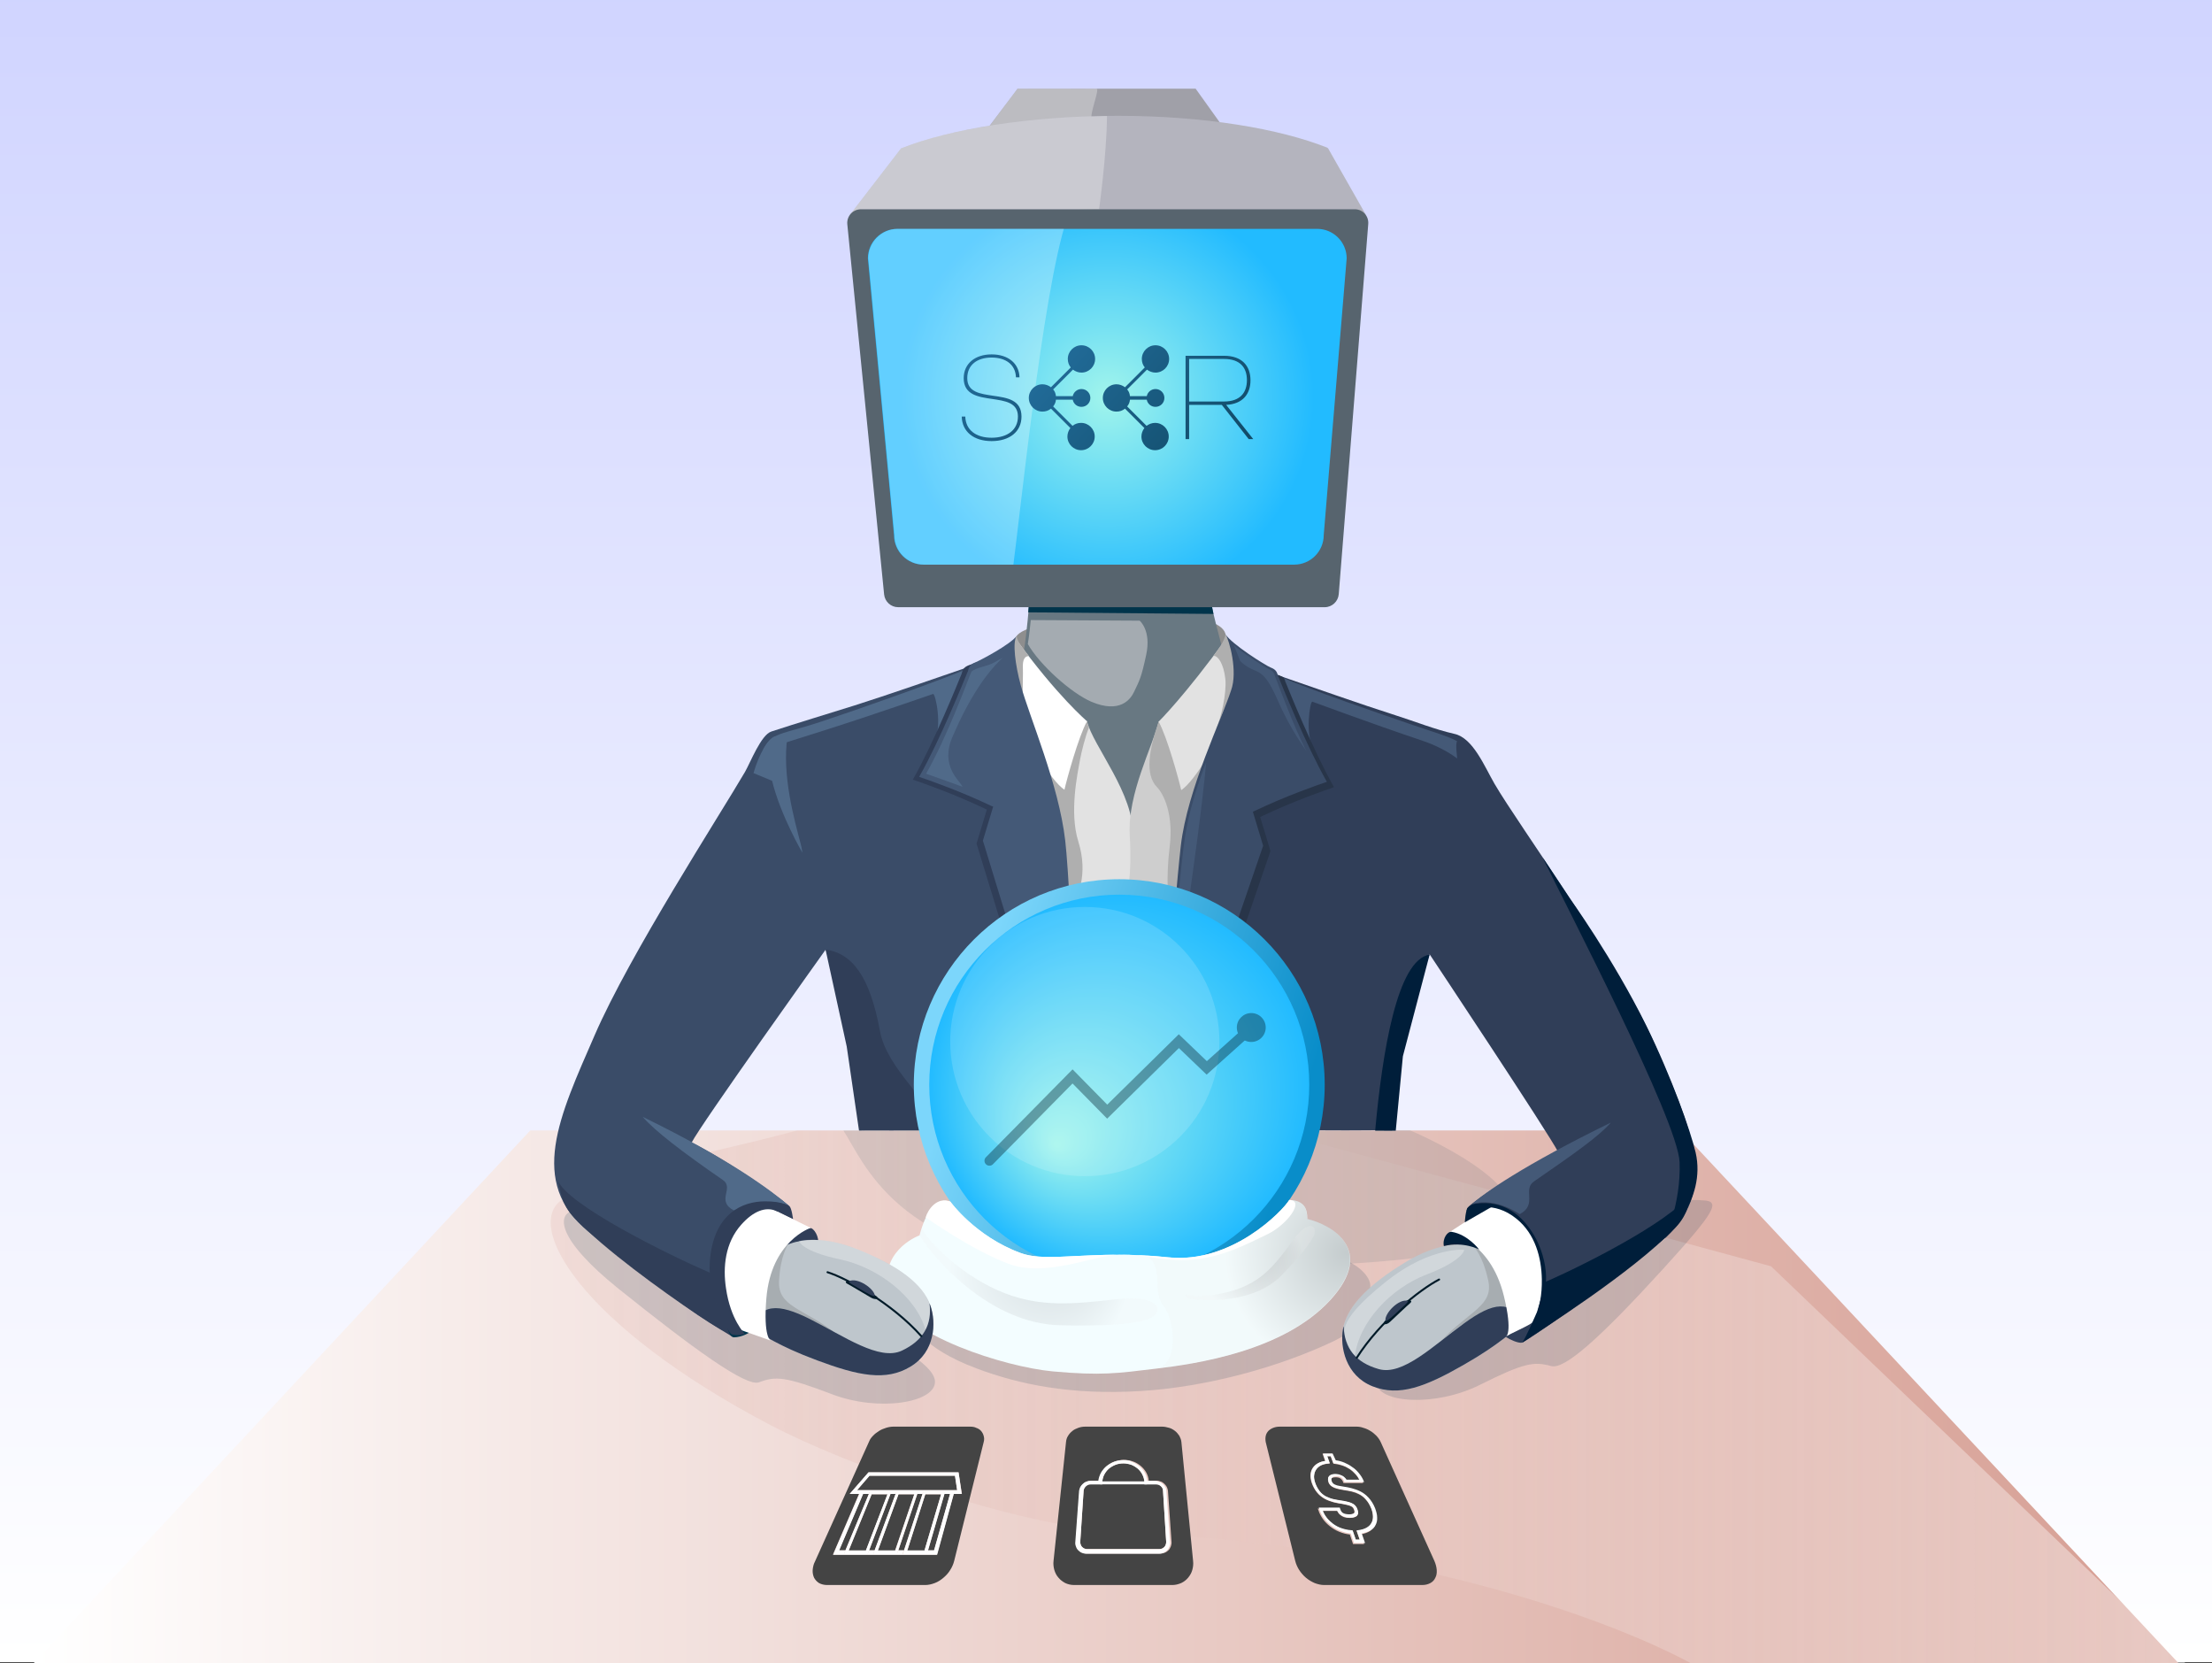 <?xml version="1.0" encoding="utf-8"?>
<!-- Generator: Adobe Illustrator 24.0.1, SVG Export Plug-In . SVG Version: 6.00 Build 0)  -->
<svg version="1.1" id="Layer_1" xmlns="http://www.w3.org/2000/svg" xmlns:xlink="http://www.w3.org/1999/xlink" x="0px" y="0px"
	 viewBox="0 0 1117.6 840.1" style="enable-background:new 0 0 1117.6 840.1;" xml:space="preserve">
<rect x="0" y="0" width="1117.6" height="840.1" fill="#333333" stroke="none"/>
<style type="text/css">
	.st0{fill:url(#SVGID_1_);}
	.st1{fill:#8E8E8E;}
	.st2{fill:#687882;}
	.st3{fill:#00344B;}
	.st4{fill:#A4ABB1;}
	.st5{fill:url(#SVGID_2_);}
	.st6{opacity:0.44;fill:url(#SVGID_3_);enable-background:new    ;}
	.st7{opacity:0.15;fill:#00344B;enable-background:new    ;}
	.st8{opacity:0.1;fill:#00344B;enable-background:new    ;}
	.st9{fill:#BEC6CC;}
	.st10{opacity:0.3;fill:#FFFFFF;enable-background:new    ;}
	.st11{opacity:0.3;fill:#727272;enable-background:new    ;}
	.st12{clip-path:url(#SVGID_5_);fill:#303E58;}
	.st13{fill:none;stroke:#001A28;stroke-linecap:round;stroke-linejoin:round;stroke-miterlimit:10;}
	.st14{display:none;fill:none;stroke:#001A28;stroke-miterlimit:10;}
	.st15{fill:#FFFFFF;}
	.st16{fill:#001E3A;}
	.st17{fill:#E2E2E2;}
	.st18{fill:#AFAFAF;}
	.st19{fill:#CECECE;}
	.st20{fill:#3A4C68;}
	.st21{fill:#506A89;}
	.st22{fill:#303E58;}
	.st23{display:none;fill:none;stroke:#001A28;stroke-width:3;stroke-linecap:round;stroke-linejoin:round;stroke-miterlimit:10;}
	.st24{fill:#445977;}
	.st25{fill:#283549;}
	.st26{fill:url(#SVGID_6_);}
	.st27{fill:url(#SVGID_7_);}
	.st28{opacity:0.15;fill:#FFFFFF;enable-background:new    ;}
	.st29{opacity:0.38;}
	.st30{fill:#001A28;}
	.st31{fill:none;stroke:#001A28;stroke-width:5;stroke-linecap:round;stroke-miterlimit:10;}
	.st32{fill:#F3FDFF;}
	.st33{opacity:0.3;fill:url(#SVGID_8_);enable-background:new    ;}
	.st34{opacity:0.2;fill:url(#SVGID_9_);enable-background:new    ;}
	.st35{opacity:0.2;fill:url(#SVGID_10_);enable-background:new    ;}
	.st36{clip-path:url(#SVGID_12_);fill:#303E58;}
	.st37{fill:#A0A0A8;}
	.st38{fill:#B4B4BE;}
	.st39{opacity:0.29;fill:#FFFFFF;enable-background:new    ;}
	.st40{fill:#57646E;}
	.st41{fill:#DCE6ED;}
	.st42{fill:url(#SVGID_13_);}
	.st43{opacity:0.29;clip-path:url(#SVGID_15_);fill:#FFFFFF;enable-background:new    ;}
	.st44{display:none;fill:none;stroke:#001A28;stroke-width:3;stroke-miterlimit:10;}
	.st45{display:none;fill:url(#SVGID_16_);}
	.st46{display:none;fill:url(#SVGID_17_);}
	.st47{display:none;fill:url(#SVGID_18_);}
	.st48{display:none;fill:url(#SVGID_19_);}
	.st49{display:none;fill:url(#SVGID_20_);}
	.st50{fill:url(#SVGID_21_);}
	.st51{fill:url(#SVGID_22_);}
	.st52{fill:url(#SVGID_23_);}
	.st53{fill:url(#SVGID_24_);}
	.st54{display:none;fill:url(#SVGID_25_);}
	.st55{display:none;fill:url(#SVGID_26_);stroke:#001A28;stroke-width:3;stroke-miterlimit:10;}
	.st56{display:none;fill:none;stroke:#001A28;stroke-linecap:round;stroke-miterlimit:10;}
	.st57{display:none;fill:none;stroke:#001A28;stroke-width:2;stroke-linecap:round;stroke-linejoin:round;stroke-miterlimit:10;}
	.st58{enable-background:new    ;}
	.st59{clip-path:url(#SVGID_28_);}
	.st60{fill:#444444;}
	.st61{display:none;}
	.st62{display:inline;}
	.st63{display:none;fill:url(#SVGID_29_);}
	.st64{fill:none;stroke:#FFFFFF;stroke-width:1.5;stroke-miterlimit:10;}
</style>
<g id="Layer_21">
	
		<linearGradient id="SVGID_1_" gradientUnits="userSpaceOnUse" x1="558.8" y1="2.4" x2="558.8" y2="1042.113" gradientTransform="matrix(1 0 0 -1 0 842)">
		<stop  offset="0" style="stop-color:#FFFFFF"/>
		<stop  offset="0.989" style="stop-color:#C6CBFF"/>
	</linearGradient>
	<rect class="st0" width="1117.6" height="839.6"/>
</g>
<g id="Layer_16">
	<path class="st1" d="M513.5,321.5c4.9-9.3,72.1-15.3,89.7-10c5.4,1.6,15.2,3.5,16.1,9.3c2.6,16.7,30.6,36.4,23.7,52.3
		c-9.9,22.9-46.4,105.6-46.4,105.6l-54.1,8.7c0,0-17-13.8-24.3-52.1S513.5,321.5,513.5,321.5z"/>
	<path class="st2" d="M619.2,333.5c-1.6-6.1-8.1-29.1-8.5-36.4s-66.9-3.4-79.9-2.8c-13.1,0.6-10.3,4.9-10.3,4.9s-2,25.8-4.2,35.2
		c-2.2,9.4,28.5,91.7,52.7,92.4c24.2,0.8,40.9-61.6,44.3-72.2C617.7,340.8,619.2,333.5,619.2,333.5z"/>
	<path class="st3" d="M519.7,306.6c19.2-0.2,92.7,0,92.7,0l0.7,3.5l-93.6-0.8L519.7,306.6z"/>
	<path class="st4" d="M520.8,313.2l55,0.3c0,0,6,4.9,3.3,17.3c-2.4,11.2-3.3,12.8-6.1,18.6c-1.8,3.9-7.2,11.1-21.5,5.1
		c-10.3-4.4-26.3-18.8-32.2-29.2C519.9,322.1,520.8,313.2,520.8,313.2z"/>
	<g id="Layer_14_copy">
	</g>
	
		<linearGradient id="SVGID_2_" gradientUnits="userSpaceOnUse" x1="17" y1="136.45" x2="1100.7" y2="136.45" gradientTransform="matrix(1 0 0 -1 0 842)">
		<stop  offset="0" style="stop-color:#FFFFFF"/>
		<stop  offset="1" style="stop-color:#D69E93"/>
	</linearGradient>
	<polygon class="st5" points="1100.7,840.1 17,840.1 267.9,571 849.1,571 	"/>
	
		<linearGradient id="SVGID_3_" gradientUnits="userSpaceOnUse" x1="278.245" y1="136.4" x2="1104.3" y2="136.4" gradientTransform="matrix(1 0 0 -1 0 842)">
		<stop  offset="0" style="stop-color:#D69E93;stop-opacity:0.4"/>
		<stop  offset="1" style="stop-color:#FFFFFF"/>
	</linearGradient>
	<path class="st6" d="M402.8,571c-56.1,15-90.2,18.6-117.9,34.4c-21.5,12.2,8,63.9,104.5,114.5c36.5,19.1,122.7,51.3,178.1,54
		c187.7,9,286.9,66.3,286.9,66.3h249.9L894.8,639.6l-250.1-67.9L402.8,571z"/>
	<path class="st7" d="M290.4,611.4c-9.2,1.2-10,13.8,22.3,39.7c37.2,29.8,64.3,49.6,70.8,47.1c8.4-3.2,13.4-2.9,36.8,6
		c23.7,9.1,52.4,4.3,52.1-6.4s-33.9-26.2-52.1-33.4S290.4,611.4,290.4,611.4z"/>
	<path class="st7" d="M860.3,606.3c9.3,0.3,6.5,5.5-20,34.6c-32.1,35.2-49.9,51-56.6,49.1c-8.7-2.4-13.6-1.7-36,9.5
		c-22.7,11.3-51.7,9.3-52.5-1.4s31.2-29.4,48.7-38.2c12-6.1,59.1-34.9,89.5-48.8C847.4,604.8,860.3,606.3,860.3,606.3z"/>
	<path class="st8" d="M426.1,571c10.1,15.2,26.7,63.4,119.3,67.6c92.6,4.2,200.5,0.2,215.4-15.8c21.3-22.9-48.5-51.9-48.5-51.9
		L426.1,571z"/>
	<g id="Layer_22_copy">
		<path class="st9" d="M755.8,635c-11.7-10.1-29.1-7.7-46.3,2.9c-18.3,11.2-29,22.1-31,33.5c-1.5,9,1.4,23.4,14.9,28.8
			c13.5,5.4,26.7,0.3,46.1-10.8c19.4-11.1,23.2-16.4,31-21.2C768.7,658.8,768.8,646.2,755.8,635z"/>
		<path class="st10" d="M684.5,685.2c2-17.2,17.9-34.4,36.4-41.5s18.9-12.4,18.9-12.4s-3.6-0.5-10.8,1.2
			c-6.8,1.7-16.7,5.2-29.4,15.4c-26.4,21.2-20.3,26.5-18.6,31C682.5,683.5,684.5,685.2,684.5,685.2z"/>
		<path class="st11" d="M727.9,677.4c14.8-15.5,26.8-17.9,24-30.7s-7.3-17-7.3-17s2.4-2.7,7.4,5.8c2,3.4,4.4,7,5.9,10.6
			c2.3,5.5,2.7,11.1,3.3,14.1C750.5,657.6,727.9,677.4,727.9,677.4z"/>
		<g>
			<g>
				<defs>
					<path id="SVGID_4_" d="M755.8,635c-11.7-10.1-29.1-7.7-46.3,2.9c-18.3,11.2-29,22.1-31,33.5c-1.5,9,1.4,23.4,14.9,28.8
						c13.5,5.4,26.7,0.3,46.1-10.8c19.4-11.1,23.2-16.4,31-21.2C768.7,658.8,768.8,646.2,755.8,635z"/>
				</defs>
				<clipPath id="SVGID_5_">
					<use xlink:href="#SVGID_4_"  style="overflow:visible;"/>
				</clipPath>
				<path class="st12" d="M770.6,668.2c-7.7-11.5-15.7-10.8-31,0.3s-30.9,26.6-43.1,23c-11.5-3.3-17.3-10.5-17.6-21.5
					c0,0-9.2,11.5-2,25c7.3,13.5,34.4,21.9,61,5.4C764.5,684,770.6,668.2,770.6,668.2z"/>
			</g>
		</g>
		<path class="st13" d="M727.1,646.3c-9.4,4.8-29.8,20.9-41.6,39.5"/>
		<path class="st14" d="M755.8,635c-11.7-10.1-29.1-7.7-46.3,2.9c-18.3,11.2-29,22.1-31,33.5c-1.5,9,1.4,23.4,14.9,28.8
			c13.5,5.4,26.7,0.3,46.1-10.8c19.4-11.1,23.2-16.4,31-21.2C768.7,658.8,768.8,646.2,755.8,635z"/>
		<path class="st15" d="M753,608.9l-21,13.7c0,0,20.8,3.5,27.8,31.9c4.7,19.1,1,20.8,1,20.8l20.4-10.4c0,0,10.6-19,2-41.4
			c-4.3-11.1-12.8-16.9-21.6-17.3C753.1,605.9,753,608.9,753,608.9z"/>
		<path class="st16" d="M741.1,611.9c2.7-1.4,13.5-5.7,25.1,3.7c9.5,7.7,12.6,19.7,12.8,30.5c0.3,16.1-5.7,24.2-5.7,24.2
			s2.7,0.9,6.7-0.8c1.6-1.6,9.7-22.1,5.9-38.5c-5.7-24.3-22.4-26.9-33.3-25.1c-4.1,0.7-7.1,1.6-9.6,3
			C740.5,610.2,741.1,611.9,741.1,611.9z"/>
	</g>
	<path class="st17" d="M549.2,364.3c2.9,12.3,24.3,37.1,23.1,58.1s0.1,29-2.7,33.7c-7.3,12.3,0.3,23.8-17.4,24.2
		c-17.7,0.4-28.6-12-29.7-48.1c-1.1-36.1-21.1-87.2-10.3-77.9C523,363.6,549.2,364.3,549.2,364.3z"/>
	<path class="st18" d="M545.7,383.6c-1.3,7.2-5.5,26.6-0.9,41.4c5.4,17.2-1.1,28.2-1.1,28.2l-11,0.9c0,0-11.4-50.7-12.9-66.3
		s29.3-23.6,29.3-23.6s0.3,1.4,1.1,3.3C548.3,372,546.4,379.9,545.7,383.6z"/>
	<g>
		<path class="st15" d="M549.2,364.3c-4.4,8-10.3,29.7-11.4,34.6c-6.9-4.5-19.1-25.3-24.2-38.5c-0.3-0.9-1.4-10.2-1.7-11.1
			c-1.9-6-3-9.4-3-9.5c-2.4-8.9,3.4-14.6,3.5-16c0.1-0.6,1-1,0.7-1.3C534.1,351.5,549.2,364.3,549.2,364.3z"/>
		<path class="st18" d="M513,322.2c-0.2,0.2-0.4,0.3-0.6,0.6c-0.1,0.5-0.2,2.5-0.1,2.8c0.1,2.6-5.3,7.5-3.5,14.1l0,0
			c0,0.1,0.3,0.8,0.7,2.2c0.5,1.6,1.3,4.1,2.4,7.4c0.3,0.9,0.6,1.7,1,2.6c0.6,1.6,1.6,3.3,2.8,5.1l0,0l0,0c0.8,1.1,1.7,2.3,2.6,3.4
			c-2.6-5.4-1.2-15.9-1.5-23.2c-0.2-4.5,1.3-5.8,2.9-5.8c0.2,0,0.1-0.2,0.2,0c-1.8-2.4-6.2-7.2-6.2-10.2L513,322.2z"/>
	</g>
	<path class="st19" d="M585.4,364.5c-2.9,12.3-15.8,36.3-14.6,57.3s-1.1,30.3-3,35.4s-3.2,22.9,14.5,23.3s28.6-12,29.7-48.1
		c1.1-36.1,21.1-87.2,10.3-77.9C611.6,363.8,585.4,364.5,585.4,364.5z"/>
	<path class="st18" d="M585.4,364.5c-4.9,14.4-7,26.7-0.9,33c3.8,3.9,8.4,14.4,6.5,30c-3.9,30.9,3.1,61.1,12.7,26.7
		c13.8-49.6,16.8-96.1,4.8-94.4C596.6,361.4,585.4,364.5,585.4,364.5z"/>
	<g>
		<path class="st17" d="M585.4,364.5c4.4,8,10.3,29.7,11.4,34.6c6.9-4.5,19.1-25.3,24.2-38.5c0.3-0.9,1.4-10.2,1.7-11.1
			c1.9-6,3-9.4,3-9.5c2.4-8.9-5.2-15-5.3-16.4c-0.1-0.6-1-1-0.7-1.3C598.7,351.4,585.4,364.5,585.4,364.5z"/>
		<path class="st18" d="M620.1,321.8c0.2,0.2,0.2,0.6,0.3,0.9c0.1,0.5,2.6,3.5,2.5,3.7c-0.1,2.6,4.7,7,2.9,13.6l0,0
			c0,0.1-0.3,0.8-0.7,2.2c-0.5,1.6-1.3,4.1-2.4,7.4c-0.3,0.9-0.6,1.7-1,2.6c-0.6,1.6-1.6,3.3-2.8,5.1l0,0l0,0
			c-0.8,1.1-3.6,9.9-4.6,11.1c2.6-5.4,5.5-18.1,4.8-25.4c-0.9-8.3-4-11.7-5.6-11.7c-0.2,0-0.3-0.1-0.5,0.1c1.8-2.4,6-7.9,6.1-10.9
			L620.1,321.8z"/>
	</g>
	<path class="st20" d="M490.7,336.4c-16.9,5.8-42.7,14.8-59.2,20c-12.7,4-29,8.9-41.8,13.1c-5.2,1.7-10.5,15.5-13.3,20.4
		c-12.4,21.3-58.3,92.2-76,133.1c-17.8,40.9-33.8,74.2-3.1,99.1c30.7,24.9,61.8,48,72.9,52.4c-8-6.2-16.4-35-5.3-52.6
		c13.1-20.9,26.8-13.6,33.9-12.7c-9.3-8-36.1-25.8-49.4-32c4.4-8.9,67.8-97.6,67.8-97.6s13.5,41.6,15.7,59.4s1.3,32,1.3,32
		s92.1-4.3,103.7-2.5c-3.1-16-1.7-72.2-8.8-108.7"/>
	<path class="st21" d="M488.6,337.9c-16.1,6.7-54.9,20.4-74.9,27c-18.9,6.2-23.9,4.9-28.3,14.1c0.2-0.4,6.1-2.2,30.8-10
		c25.6-8.1,55.1-18.5,55.3-18.5c1.2,0.2,4.7,16.5,0.5,23.8c3.1-4.4,5.6-12.8,8.4-18.6C483.5,348.8,486.7,341.4,488.6,337.9"/>
	<path class="st21" d="M370.8,611.4c-9.3-4.9,0.4-11.2-5.6-15.4c-20.6-14.2-34.5-24.9-40.5-31.9c44.6,21.8,65.3,37.5,74.1,45.1
		C384.4,608.7,370.8,611.4,370.8,611.4z"/>
	<path class="st22" d="M417.1,479.6c13.6,2,22.4,13.6,27.5,41.2c3.5,19.1,25.1,34.9,30.4,50.2c-11.7,0.1-41,0-41,0l-6.2-42.4
		L417.1,479.6z"/>
	<path class="st22" d="M359.2,643.1c-22.4-9.7-72.9-34.7-77.5-47.1c1.8,5.3,1.5,12,8.6,19.3c15.4,16,43.4,36.2,62.2,48.9
		c8.3,5.6,14.8,9.2,17.7,11.1c-1.9-2.6-8.1-17-8.1-17L359.2,643.1z"/>
	<path class="st21" d="M380.7,390.5c2.9-10.1,7.5-17.2,10.4-18.4c2.9-1.1,6.8-0.4,6.8-0.4c-3,19.8,3.5,42.5,6.6,54.4
		c0.6,2.2,0.9,4.6,0.9,4.6s-11-18.7-15.3-36.3L380.7,390.5z"/>
	<path class="st23" d="M483.1,337.6c-16.9,5.8-35.1,13.5-51.6,18.7c-16.4,5.3-43.4,13.7-55.8,35s-57.5,90.7-75.3,131.6
		s-33.8,74.2-3.1,99.1c30.7,24.9,61.8,48,72.9,52.4c-8-6.2-19.6-32.7-10.2-52.9c8.7-18.7,29-16,37-13.4c0.3,0.1,4.2,8.2,4.5,8.3
		c-0.2-0.2,0.4-5.6-4.2-8.6c-2-1.3-13.2-9.5-27.1-18.2c-18-11.4-39.9-24.1-47.3-27.5c0.2-0.5,27,14.7,27.5,13.9
		c8.6-16.4,59.8-92.1,59.8-92.1s10.2,42.3,12.4,60s3.1,26.3,3.1,26.3"/>
	<path class="st22" d="M498.6,408.9l-5.2,17.2l49.2,160.7c0,0-4.3-132.1-7.6-160.7s-20.9-64.5-25.4-78.5c-3.5-9.6,1.4-16.8,1.2-20.5
		c-3.9,2.5-18.7,8-21.3,8.9c-2.6,1-3.1,2.3-3.6,4.1l-0.1,0.5l-0.1,0.1c-1.5,3.7-13.9,34.5-24.5,53.1c4.7,1.6,20.6,7.1,36.5,14.7
		L498.6,408.9"/>
	<path class="st24" d="M501.8,407.4l-5.2,17.2l49.2,160.7c0,0-4.3-132.1-7.6-160.7s-18-62.2-22.5-78.6c-2.7-9.9-4.3-21.8-2-24.8
		c-3.3,4.4-18.5,12.4-21,13.4c-2.6,1-3.1,2.3-3.6,4.1l-0.1,0.5l-0.1,0.1c-1.5,3.7-13.9,34.5-24.5,53.1c4.7,1.6,20.6,7.1,36.5,14.7
		L501.8,407.4"/>
	<path class="st21" d="M506.6,332.2c-2.7,1.6-5.2,3-6.4,3.4c-2.6,1-9.1,2.3-9.6,4.1l-0.1,0.5l0,0l0,0l0,0h-0.1
		c-1.5,3.7-11.9,32-22.5,50.6c1.9,0.6,13.6,4.9,18.4,6.6c-1.2-3-11.6-10.3-5-25.4C489.6,352.8,498,340.3,506.6,332.2"/>
	<path class="st22" d="M644.6,340.7c16.9,5.8,44.1,15.4,60.5,20.6c9.8,3.1,19.7,7.1,29.8,9.4c9.4,2.1,15.2,16.6,20.2,25.2
		c12.4,21.3,63.4,91,81.1,131.9s33.8,74.2,3.1,99.1c-30.7,24.9-68.5,51-70.4,51.3s-5.9-1.5-8.1-2.9c1-1.3,12.8-6,13.8-7.7
		c3.7-6.2,6-12.1,6.5-20.4c0.4-6.6-1.5-14.6-4.9-21.2c-12.3-23.3-31.4-18.5-34.3-16.5c9.3-8,32-21.3,45.4-27.5
		c-4.4-8.9-65-100-65-100s-13.7,37.8-15.9,55.6c-1.1,9.1-2.1,26.6-2.7,33.3c-5-0.2-16.3,0.2-38.1,0c-29.7-0.2-63.8-1.9-70.5-0.8
		c3.1-16,5.5-69,12.7-105.5"/>
	<path class="st24" d="M646.4,341.6c16,7,48.6,18.1,68,24.8c8.5,2.9,18.2,5.8,21.8,8c-1,1.3,0.1,8.1,0,8.7
		c-4.4-3.3-10.4-6.6-18.2-9.2c-25.4-8.5-54.8-19.5-55-19.5c-1.2,0.2-3.6,16.3,0.5,23.6c-3-4.5-6.5-13.2-9-18.7
		c-3.1-6.8-6.5-13.9-8.3-17.8"/>
	<path class="st24" d="M767.8,613.3c9.3-4.9,1.2-12.5,7.3-16.6c20.6-14.2,32.8-22.8,38.8-29.7c-44.6,21.8-64,35.6-70,41.1
		C755.8,604.6,767.8,613.3,767.8,613.3z"/>
	<path class="st16" d="M722.3,482.2c-16.4,2.5-23.9,49.3-27.5,88.9c5.3,0.1,10.4,0,10.4,0l3.6-37.6L722.3,482.2z"/>
	<path class="st16" d="M781,647.4c22.4-9.7,69.4-34.1,74-46.5c-1.8,5.3-1.5,12-8.6,19.3c-22.2,23-67.9,51.6-77.3,58
		c1.9-2.6,7.5-15.6,7.5-15.6L781,647.4z"/>
	<path class="st16" d="M779.4,433.1c11.5,23.8,68.4,132.9,69.2,153.9s-7.5,38.5-7.5,38.5s21.2-19,15.6-43.4
		c-2.5-10.6-12-37.8-24.9-64c-16.8-34.1-39-64.8-39-64.8L779.4,433.1z"/>
	<path class="st25" d="M636.7,412.7l5.2,17.2l-55.2,160.7c0,0,10.3-132.1,13.6-160.7s20.9-64.5,25.4-78.5c3.5-9.6-3.2-17.2-3-20.9
		c3.9,2.5,20.5,9.4,23,10.4c2.6,1,3.2,1.3,3.6,3l0.1,0.5l0.1,0.1c1.5,3.7,13.9,34.5,24.5,53.1c-4.7,1.6-20.6,7.1-36.5,14.7
		L636.7,412.7"/>
	<path class="st20" d="M633,410l5.2,17.2L583,587.9c0,0,10.3-132.1,13.6-160.7s20.9-64.5,25.4-78.5c3.5-9.6-0.9-25.3-2.8-28.3
		c3,4.9,20.3,15.8,22.9,16.8c2.6,1,3.1,2.3,3.6,4.1l0.2,0.5c1.5,3.7,13.9,34.5,24.5,53.1c-4.7,1.6-20.6,7.1-36.5,14.7L633,410"/>
	<path class="st24" d="M609.4,385.2c-3.9,43.1-15.4,108.8-17.7,143.7c-1.1,20.3-5.8,40.2-5.8,40.2s8.9-121.2,12.8-146.2
		C601.7,403.5,609.4,385.2,609.4,385.2z"/>
	<path class="st24" d="M623.4,325.9c2.8,2.8,16.1,11.5,17.3,11.9c2.6,1,3.1,2.3,3.6,4.1l0.2,0.5c1.5,3.7,8.9,24.2,15.7,37.3
		c-0.9-1.8-8-10.7-14.6-25.9c-8.4-19.2-10.5-11.8-19-19.9L623.4,325.9z"/>
	<path class="st22" d="M398.8,609.2c1.2,0.8,1.9,6.7,1.9,6.7l-16.5-7.9c0,0,4.7-1.2,9-0.5C397.3,608.2,397.9,608.7,398.8,609.2z"/>
	<path class="st22" d="M409.2,620.3c2-0.3,5,4.8,4,8.2s-17.1,2-17.1,2S401.1,621.6,409.2,620.3z"/>
	<path class="st3" d="M370.8,675.5c-2,0-4.3-5.4-2.9-8.6c1.5-3.2,17.3,0.4,17.3,0.4S379.1,675.3,370.8,675.5z"/>
	<path class="st16" d="M741.8,609.8c-1.4,1.1-1.7,7.6-1.7,7.6l14.1-8.1c0,0-1.7-1.5-6.5-1.4C743.5,608,742.6,609.1,741.8,609.8z"/>
	<path class="st16" d="M733.4,622.2c-2-0.3-4.7,3.3-3.9,7.2c9.8-2.5,17.8,1.7,17.8,1.7S741.6,623.5,733.4,622.2z"/>
	<path class="st23" d="M656.7,342.6c16.9,5.8,33.5,12.7,49.9,17.9c16.4,5.3,42.7,14,55.2,35.4c12.4,21.3,57.5,90.8,75.2,131.7
		c17.8,40.9,34.5,73.7,3.8,98.6c-30,24.4-60.4,47-72.1,52.1c-0.3,0.1-6.5-2.6-6.7-2.5c0.2-0.2,6.4,2.5,6.6,2.3
		c8-7.1,18.7-32.7,9.5-52.4c-8.7-18.7-29-16-37-13.4c-0.3,0.1-5.1,7.5-5.4,7.6c0.2-0.2,0-5.5,4.6-8.5c2-1.3,13.7-9.4,27.5-18.1
		c18-11.4,40-23.6,47.4-27c-0.2-0.5-27,14.7-27.5,13.9c-8.6-16.4-59.8-92.1-59.8-92.1s-10.2,42.3-12.4,60s-2.6,21.8-2.6,21.8"/>
</g>
<g id="Layer_19">
	<g>
		
			<linearGradient id="SVGID_6_" gradientUnits="userSpaceOnUse" x1="485.459" y1="318.709" x2="653.011" y2="267.194" gradientTransform="matrix(1 0 0 -1 0 842)">
			<stop  offset="1.117318e-02" style="stop-color:#7CD6FB"/>
			<stop  offset="1" style="stop-color:#098DC9"/>
		</linearGradient>
		<circle class="st26" cx="565.5" cy="547.9" r="103.8"/>
		
			<radialGradient id="SVGID_7_" cx="565.5" cy="294.1" r="96" fx="533.523" fy="263.55" gradientTransform="matrix(1 0 0 -1 0 842)" gradientUnits="userSpaceOnUse">
			<stop  offset="1.117318e-02" style="stop-color:#A0F4EC"/>
			<stop  offset="1" style="stop-color:#22BBFF"/>
		</radialGradient>
		<circle class="st27" cx="565.5" cy="547.9" r="96"/>
		<circle class="st28" cx="548.1" cy="526.1" r="68"/>
	</g>
	<g class="st29">
		<circle class="st30" cx="632.2" cy="519" r="7.3"/>
		<polyline class="st31" points="499.9,586.3 541.9,543.7 559.4,561.5 595.6,525.9 609.7,539.4 630.9,520.4 		"/>
	</g>
</g>
<g id="Layer_25">
	<path class="st7" d="M677,635.7c7,1.6,16.1,8.5,15.3,14.6c-4.3,3.8-7.7,7.7-10,11.4c-3,4.9-4.2,9.5-4.1,13.4
		c-1.3,0.7-2.6,1.5-4.1,2.2c-27.7,13.2-64,23.2-97.4,25.3c-35.8,2.2-62-3.4-83.3-11.4c-26.8-10-37.7-23.7-33.9-34.4
		c3.7-10.7,28.2-2.2,66.3,1.9C563.9,662.8,677,635.7,677,635.7z"/>
	<path class="st32" d="M480.2,607c-10.2-3.6-14.6,13.3-15.6,17c-5.4,2-21.8,11.6-14.4,31s57.1,35.4,81.7,37.7
		c24.6,2.2,32.4,1,52.3-1.4s64.2-8.7,87.9-34.6c23.6-25.8-0.1-38.3-11.6-41c0-4.4-0.9-9.3-9-9.6c-3.3,5.4-29.1,32.4-61.2,29
		c-38.1-4.1-60.6,3-74.6-2.2C492.8,624.5,480.2,607,480.2,607z"/>
	
		<radialGradient id="SVGID_8_" cx="680.397" cy="209.252" r="79.904" gradientTransform="matrix(1 0 0 -1 0 842)" gradientUnits="userSpaceOnUse">
		<stop  offset="0" style="stop-color:#58595B"/>
		<stop  offset="0.765" style="stop-color:#F1F2F2"/>
	</radialGradient>
	<path class="st33" d="M584.1,691.2c19.8-2.4,64.2-8.7,87.9-34.6c23.6-25.8-0.1-38.3-11.6-41c0-4.4-0.9-9.3-9-9.6
		c-3.3,5.4-29.1,32.4-61.2,29c-3.7-0.4-7.3-0.7-10.8-0.9c9.7,7.6,1.4,17.5,9.4,26.7C593.9,669.4,595.1,689.8,584.1,691.2z"/>
	
		<radialGradient id="SVGID_9_" cx="524.681" cy="197.144" r="45.922" fx="538.27" fy="216.659" gradientTransform="matrix(1 0 0 -1 0 842)" gradientUnits="userSpaceOnUse">
		<stop  offset="0.23" style="stop-color:#6D6E71"/>
		<stop  offset="1" style="stop-color:#F1F2F2"/>
	</radialGradient>
	<path class="st34" d="M464.6,623.9c6.9,11.7,35.6,44.8,71.1,45.5c20.1,0.4,36-0.2,43.8-2.9c9.2-3.1,7.6-12.8-15-10.3
		c-22.6,2.6-38.4,4-56.6-2.9c-21-8-38.6-25.6-42.3-33.1C464.6,623.9,464.6,623.9,464.6,623.9z"/>
	
		<radialGradient id="SVGID_10_" cx="514.953" cy="-267.165" r="45.954" fx="528.552" fy="-247.636" gradientTransform="matrix(0.393 -0.426 -0.44 -0.406 312.771 749.254)" gradientUnits="userSpaceOnUse">
		<stop  offset="0.23" style="stop-color:#6D6E71"/>
		<stop  offset="1" style="stop-color:#F1F2F2"/>
	</radialGradient>
	<path class="st35" d="M599.9,655.7c7.8,1.8,33.7,3,47.9-11.8c8.1-8.4,14-15.4,16-19.8c2.2-5.2-2.7-8.5-10.4,2.2
		c-7.8,10.7-13.4,18-23.5,22.9c-11.8,5.7-26.4,6.1-31.2,4.6C599.9,655.7,599.9,655.7,599.9,655.7z"/>
	<path class="st15" d="M467.7,614.9c1-3.7,5.6-10.6,12.4-8c0,0,12.6,17.6,35.5,26c11,4.1,27.1,0.6,51.9,0.9
		c6.9,0.1,14.4,0.4,22.7,1.3c32.1,3.4,57.9-23.5,61.2-29c8.1,0.2-1.2,12.6-11,17.3s-23,11.8-38.5,12.9c-14.3,1-23.6-2.9-36.4-2.6
		c-12.8,0.3-37.2,11.8-56.1,4.6C490.6,631.2,467.7,614.9,467.7,614.9z"/>
</g>
<g id="Layer_22">
	<path class="st9" d="M388,636c9.9-11.8,27.5-12.3,46.1-4.6c19.9,8.1,32.2,17.1,36,28.1c3,8.6,2.4,23.3-10.1,30.8
		c-12.4,7.5-26.3,4.6-47.2-3.2c-20.9-7.8-25.5-12.4-34.1-16C379.1,661.6,377,649.2,388,636z"/>
	<path class="st10" d="M467.6,671.7c-4.7-16.6-23.8-31.5-43.2-35.6c-19.4-4.1-20.7-9.2-20.7-9.2s3.4-1.1,10.9-0.5
		c6.9,0.5,17.1,3,31.5,10.5c24.7,12.8,24.7,24.2,23.9,28.9C469.2,670.6,467.6,671.7,467.6,671.7z"/>
	<path class="st11" d="M422.3,673.4C405.2,660.5,393,660,393.6,647c0.7-13.1,4.6-18.4,4.6-18.4s-3.6-0.3-7.2,8.9
		c-3.5,9.2-4.8,19.4-4.9,24.5C395.7,656.9,422.3,673.4,422.3,673.4z"/>
	<g>
		<g>
			<defs>
				<path id="SVGID_11_" d="M388,636c9.9-11.8,27.5-12.3,46.1-4.6c19.9,8.1,32.2,17.1,36,28.1c3,8.6,2.4,23.3-10.1,30.8
					c-12.4,7.5-26.3,4.6-47.2-3.2c-20.9-7.8-25.5-12.4-34.1-16C379.1,661.6,377,649.2,388,636z"/>
			</defs>
			<clipPath id="SVGID_12_">
				<use xlink:href="#SVGID_11_"  style="overflow:visible;"/>
			</clipPath>
			<path class="st36" d="M378.8,671.1c5.7-12.5,13.8-13.2,30.7-4.7s34.8,21.2,46.2,15.8c10.8-5.1,15.4-13.1,13.9-24.1
				c0,0,11,9.9,6,24.4s-30.4,27.1-59.3,15.2C387.3,685.8,378.8,671.1,378.8,671.1z"/>
		</g>
	</g>
	<path class="st13" d="M418.1,642.6c10.1,3.2,32.8,15.9,47.4,32.3"/>
	<path class="st14" d="M388,636c9.9-11.8,27.5-12.3,46.1-4.6c19.9,8.1,32.2,17.1,36,28.1c3,8.6,2.4,23.3-10.1,30.8
		c-12.4,7.5-26.3,4.6-47.2-3.2c-20.9-7.8-25.5-12.4-34.1-16C379.1,661.6,377,649.2,388,636z"/>
	<path class="st15" d="M387.8,609.5l21.8,10.7c0,0-20,6.5-22.4,35.6c-1.6,19.6,2.1,21.3,2.1,21.3l-21.5-7.6c0,0-11.2-16.2-6.4-39.7
		c2.4-11.7,8.7-18.7,17.3-20.5C386.9,607.7,387.8,609.5,387.8,609.5z"/>
	<path class="st22" d="M398.7,610.9c-1.1-0.4-3.9,1.9-6.7,0.7c-5.1-2.2-11.4,0.1-17.5,7c-8.2,9.2-9.3,21.5-7.7,32.1
		c2.3,16,9.5,23,9.5,23s-2.5,1.3-6.7,0.3c-1.9-1.3-12.2-19.6-11-36.4c1.7-24.9,16.8-30.8,27.9-30.8c4.2,0,7.2,0.4,10,1.4
		C399.1,609.1,398.7,610.9,398.7,610.9z"/>
	<path class="st30" d="M430.6,647.2c-2.3-1-4.5,0.3-2.4,1.3c2.1,1.1,8.7,5.1,11.8,6.9c2.4,1.4,4.2,0.6,3-0.5
		C440.9,653.2,430.6,647.2,430.6,647.2z"/>
	<path class="st22" d="M428.9,647.2c4-2.3,13,3.7,13.1,7.4c-0.8,0.5-4.7-1.9-7.3-3.4c-4.2-2.4-5.3-3-5.8-3.7
		C428.8,647.4,428.8,647.2,428.9,647.2z"/>
	<path class="st30" d="M709.7,657.5c2-1.4,4.5-0.7,2.7,0.8s-7.4,6.9-10,9.3c-2,1.9-4,1.5-3,0.1C700.9,665.5,709.7,657.5,709.7,657.5
		z"/>
	<path class="st22" d="M711.3,657.1c-4.4-1.4-12,6.4-11.3,10.1c0.9,0.3,4.2-2.8,6.4-4.9c3.6-3.3,4.5-4.1,4.9-4.8
		C711.5,657.3,711.5,657.1,711.3,657.1z"/>
</g>
<g id="Layer_20">
	<polyline class="st37" points="499.7,63.9 514.1,44.8 604.1,44.8 616.4,62 	"/>
	<path class="st38" d="M671,74.9l19.1,33.6H429.4l25.9-33.6l0.4-0.1c23.7-9.5,64.5-16.3,109-16.3c44.2,0,81.9,6.6,105.7,16L671,74.9
		z"/>
	<path class="st39" d="M555.3,105.7l-125.9,2.8l25.9-33.6l0.4-0.1c12.2-4.9,26.4-8.4,44.4-11.3c5.8-7.6,11.8-16,14.1-18.7
		c9.7,0,37.1,0.1,39.8,0c1.6,0-2.3,9.6-2.6,14c3.2-0.1,6.9-0.2,7.9-0.2C559.2,77.9,555.3,105.7,555.3,105.7z"/>
	<path class="st40" d="M691.3,113.1l-14.9,187c-0.3,3.7-3.4,6.6-7.1,6.6H453.8c-3.7,0-6.7-2.8-7.1-6.4l-18.6-187
		c-0.4-4.1,2.8-7.6,6.9-7.6h249.5C688.5,105.7,691.6,109.1,691.3,113.1z"/>
	<path class="st41" d="M539.4,107.6"/>
	<path class="st41" d="M501.1,115.9"/>
	
		<radialGradient id="SVGID_13_" cx="559.45" cy="641.6" r="104.451" gradientTransform="matrix(1 0 0 -1 0 842)" gradientUnits="userSpaceOnUse">
		<stop  offset="1.117318e-02" style="stop-color:#A0F4EC"/>
		<stop  offset="1" style="stop-color:#22BBFF"/>
	</radialGradient>
	<path class="st42" d="M653.9,285.2H466.6c-8.2,0-14.9-6.7-14.9-14.9l-13.2-139.8c0-8.2,6.7-14.9,14.9-14.9h212.1
		c8.2,0,14.9,6.7,14.9,14.9l-11.6,139.8C668.8,278.5,662.1,285.2,653.9,285.2z"/>
	<g>
		<g>
			<defs>
				<path id="SVGID_14_" d="M654.1,285.2H466.8c-8.2,0-14.9-6.7-14.9-14.9l-13.2-139.8c0-8.2,6.7-14.9,14.9-14.9h212.1
					c8.2,0,14.9,6.7,14.9,14.9L669,270.3C669,278.5,662.3,285.2,654.1,285.2z"/>
			</defs>
			<clipPath id="SVGID_15_">
				<use xlink:href="#SVGID_14_"  style="overflow:visible;"/>
			</clipPath>
			<path class="st43" d="M539,110.6c-12.4,37.3-24,154-27.7,179.9s-61,0-61,0L431.7,126l8-15.4l60.3,1.3L539,110.6z"/>
		</g>
	</g>
	<path class="st44" d="M661.9,285.6H458.6c-8.2,0-14.9-6.7-14.9-14.9l-5.2-139.8c0-8.2,6.7-14.9,14.9-14.9h212.1
		c8.2,0,14.9,6.7,14.9,14.9l-3.6,139.8C676.8,278.9,670.1,285.6,661.9,285.6z"/>
	<g>
		
			<linearGradient id="SVGID_16_" gradientUnits="userSpaceOnUse" x1="471.199" y1="700.311" x2="629.77" y2="563.132" gradientTransform="matrix(1 0 0 -1 0 842)">
			<stop  offset="0" style="stop-color:#2F87C3"/>
			<stop  offset="1" style="stop-color:#0E445D"/>
		</linearGradient>
		<path class="st45" d="M493.3,168.5c-3,0-4.7-1.4-4.8-3.7h-2c0.1,3.5,2.8,5.6,6.8,5.6c4.1,0,6.8-2.2,6.8-5.7c0-4-3.3-4.5-6.3-5
			c-2.5-0.4-4.9-0.8-4.9-3.2c0-2.2,1.7-3.6,4.4-3.6c2.7,0,4.3,1.4,4.4,3.5h2c-0.1-3.3-2.6-5.4-6.4-5.4c-3.9,0-6.4,2.3-6.4,5.6
			c0,4,3.3,4.5,6.3,5c2.5,0.4,4.9,0.8,4.9,3.3C498.1,167,496.2,168.5,493.3,168.5z"/>
		
			<linearGradient id="SVGID_17_" gradientUnits="userSpaceOnUse" x1="485.917" y1="717.324" x2="644.487" y2="580.145" gradientTransform="matrix(1 0 0 -1 0 842)">
			<stop  offset="0" style="stop-color:#2F87C3"/>
			<stop  offset="1" style="stop-color:#0E445D"/>
		</linearGradient>
		<polygon class="st46" points="523.3,170 525.4,170 525.4,153.2 531.7,153.2 531.7,151.3 516.9,151.3 516.9,153.2 523.3,153.2 		
			"/>
		
			<linearGradient id="SVGID_18_" gradientUnits="userSpaceOnUse" x1="498.819" y1="732.238" x2="657.389" y2="595.059" gradientTransform="matrix(1 0 0 -1 0 842)">
			<stop  offset="0" style="stop-color:#2F87C3"/>
			<stop  offset="1" style="stop-color:#0E445D"/>
		</linearGradient>
		<path class="st47" d="M557.7,170.4c5.8,0,10-4.1,10-9.7c0-5.6-4.1-9.7-10-9.7c-5.8,0-10,4.1-10,9.7
			C547.7,166.3,551.8,170.4,557.7,170.4z M557.7,152.8c4.7,0,7.9,3.3,7.9,7.8s-3.2,7.8-7.9,7.8s-7.9-3.3-7.9-7.8
			S553,152.8,557.7,152.8z"/>
		
			<linearGradient id="SVGID_19_" gradientUnits="userSpaceOnUse" x1="514.869" y1="750.791" x2="673.439" y2="613.612" gradientTransform="matrix(1 0 0 -1 0 842)">
			<stop  offset="0" style="stop-color:#2F87C3"/>
			<stop  offset="1" style="stop-color:#0E445D"/>
		</linearGradient>
		<path class="st48" d="M595.2,170.4c4.7,0,8.3-2.7,9.5-6.6h-2.2c-1.1,2.9-3.8,4.7-7.3,4.7c-4.7,0-7.9-3.3-7.9-7.8s3.2-7.8,7.9-7.8
			c3.5,0,6.2,1.9,7.3,4.7h2.2c-1.2-4-4.8-6.6-9.5-6.6c-5.8,0-10,4.1-10,9.7C585.2,166.3,589.3,170.4,595.2,170.4z"/>
		
			<linearGradient id="SVGID_20_" gradientUnits="userSpaceOnUse" x1="529.834" y1="768.09" x2="688.405" y2="630.911" gradientTransform="matrix(1 0 0 -1 0 842)">
			<stop  offset="0" style="stop-color:#2F87C3"/>
			<stop  offset="1" style="stop-color:#0E445D"/>
		</linearGradient>
		<polygon class="st49" points="625.3,161 634.4,170 637.1,170 627.4,160.5 636.9,151.3 634.2,151.3 625.3,160 625.3,151.3 
			623.3,151.3 623.3,170 625.3,170 		"/>
		
			<linearGradient id="SVGID_21_" gradientUnits="userSpaceOnUse" x1="419.305" y1="711.527" x2="574.977" y2="576.856" gradientTransform="matrix(1 0 0 -1 0 842)">
			<stop  offset="0" style="stop-color:#2F87C3"/>
			<stop  offset="1" style="stop-color:#0E445D"/>
		</linearGradient>
		<path class="st50" d="M501.8,199.9c-6.6-1-13.1-1.8-13.1-8.9c0-6.7,5-10.4,12.3-10.4c7.2,0,12.1,3.6,12.3,10h1.8
			c-0.2-7-5.7-11.6-14.1-11.6c-8.5,0-14.1,4.8-14.1,12c0,8.4,7.3,9.5,14.3,10.5c6.6,1,13.1,1.8,13.1,8.9c0,6.7-5.3,10.7-13.3,10.7
			c-7.9,0-13.1-3.9-13.3-10.7h-1.8c0.2,7.7,6.1,12.4,15.1,12.4c9.1,0,15.1-4.8,15.1-12.4C516.1,201.9,508.8,200.9,501.8,199.9z"/>
		
			<linearGradient id="SVGID_22_" gradientUnits="userSpaceOnUse" x1="490.316" y1="746.321" x2="648.887" y2="609.142" gradientTransform="matrix(1 0 0 -1 0 842)">
			<stop  offset="0" style="stop-color:#2F87C3"/>
			<stop  offset="1" style="stop-color:#0E445D"/>
		</linearGradient>
		<path class="st51" d="M631.8,192.1c0-7.1-4.1-12.4-13.4-12.4H599v42.1h1.8v-17.3h16.5l13.6,17.3h2.3l-13.7-17.3
			C628,204.1,631.8,198.9,631.8,192.1z M600.8,202.9v-21.6h17.6c8.4,0,11.6,4.6,11.6,10.7s-3.2,10.8-11.6,10.8h-17.6V202.9z"/>
		
			<linearGradient id="SVGID_23_" gradientUnits="userSpaceOnUse" x1="462.217" y1="713.84" x2="620.787" y2="576.661" gradientTransform="matrix(1 0 0 -1 0 842)">
			<stop  offset="0" style="stop-color:#2F87C3"/>
			<stop  offset="1" style="stop-color:#0E445D"/>
		</linearGradient>
		<path class="st52" d="M532.1,196.7l10-10c1.2,0.9,2.7,1.5,4.3,1.5c3.8,0,6.9-3.1,6.9-6.9c0-3.8-3.1-6.9-6.9-6.9s-6.9,3.1-6.9,6.9
			c0,1.6,0.5,3.1,1.5,4.3l-10,10c-1.2-0.9-2.7-1.5-4.3-1.5c-3.8,0-6.9,3.1-6.9,6.9c0,3.8,3.1,6.9,6.9,6.9c1.6,0,3.1-0.5,4.3-1.5
			l9.8,9.8c-0.9,1.2-1.5,2.7-1.5,4.3c0,3.8,3.1,6.9,6.9,6.9s6.9-3.1,6.9-6.9c0-3.8-3.1-6.9-6.9-6.9c-1.6,0-3.1,0.5-4.3,1.5l-9.8-9.8
			c0.8-1,1.3-2.1,1.4-3.4h8.5c0.4,2.1,2.2,3.6,4.4,3.6c2.5,0,4.5-2,4.5-4.5s-2-4.5-4.5-4.5c-2.2,0-4,1.6-4.4,3.6h-8.5
			C533.4,198.8,532.9,197.6,532.1,196.7z"/>
		
			<linearGradient id="SVGID_24_" gradientUnits="userSpaceOnUse" x1="478.226" y1="732.345" x2="636.796" y2="595.167" gradientTransform="matrix(1 0 0 -1 0 842)">
			<stop  offset="0" style="stop-color:#2F87C3"/>
			<stop  offset="1" style="stop-color:#0E445D"/>
		</linearGradient>
		<path class="st53" d="M569.5,196.7l10-10c1.2,0.9,2.7,1.5,4.3,1.5c3.8,0,6.9-3.1,6.9-6.9c0-3.8-3.1-6.9-6.9-6.9s-6.9,3.1-6.9,6.9
			c0,1.6,0.5,3.1,1.5,4.3l-10,10c-1.2-0.9-2.7-1.5-4.3-1.5c-3.8,0-6.9,3.1-6.9,6.9c0,3.8,3.1,6.9,6.9,6.9c1.6,0,3.1-0.5,4.3-1.5
			l9.8,9.8c-0.9,1.2-1.5,2.7-1.5,4.3c0,3.8,3.1,6.9,6.9,6.9s6.9-3.1,6.9-6.9c0-3.8-3.1-6.9-6.9-6.9c-1.6,0-3.1,0.6-4.3,1.5l-9.8-9.8
			c0.8-1,1.3-2.1,1.4-3.4h8.5c0.4,2.1,2.2,3.6,4.4,3.6c2.5,0,4.5-2,4.5-4.5s-2-4.5-4.5-4.5c-2.2,0-4,1.6-4.4,3.6h-8.5
			C570.8,198.8,570.3,197.6,569.5,196.7z"/>
		
			<linearGradient id="SVGID_25_" gradientUnits="userSpaceOnUse" x1="488.74" y1="720.587" x2="647.311" y2="583.409" gradientTransform="matrix(1 0 0 -1 0 842)">
			<stop  offset="0" style="stop-color:#2F87C3"/>
			<stop  offset="1" style="stop-color:#0E445D"/>
		</linearGradient>
		<rect x="485.7" y="183.7" class="st54" width="151.7" height="1.4"/>
	</g>
	
		<radialGradient id="SVGID_26_" cx="665.41" cy="546.287" r="3.326" gradientTransform="matrix(1 0 0 -1 0 842)" gradientUnits="userSpaceOnUse">
		<stop  offset="1.117318e-02" style="stop-color:#A0F4EC"/>
		<stop  offset="1" style="stop-color:#22BBFF"/>
	</radialGradient>
	<circle class="st55" cx="665.4" cy="295.7" r="3.3"/>
	<line class="st56" x1="655.9" y1="294.1" x2="581.7" y2="294.1"/>
	<line class="st56" x1="598.9" y1="52.2" x2="520.1" y2="52.2"/>
	<line class="st56" x1="600.4" y1="54.7" x2="518.5" y2="54.7"/>
	<line class="st56" x1="601.8" y1="57.2" x2="517" y2="57.2"/>
	<line class="st56" x1="655.9" y1="297.6" x2="602.1" y2="297.6"/>
	<path class="st23" d="M671,78.9l18.9,26.4l-260.5,0.2l26-26.6l0.4-0.1c23.7-9.5,64.5-16.3,109-16.3c44.2,0,81.9,6.6,105.7,16
		L671,78.9z"/>
	<polyline class="st57" points="499.7,67.5 514.1,48.4 604.1,48.4 616.4,65.6 	"/>
</g>
<g id="Layer_24">
	<g>
		<g>
			<g class="st58">
				<g>
					<defs>
						<polygon id="SVGID_27_" points="406.4,800.6 442.5,720.6 694.4,720.6 730.4,800.6 						"/>
					</defs>
					<clipPath id="SVGID_28_">
						<use xlink:href="#SVGID_27_"  style="overflow:visible;"/>
					</clipPath>
					<g class="st59">
						<g>
							<g>
								<g>
									<path class="st60" d="M448.4,754.8h-8l-11.6,28.4h8.7L448.4,754.8 M461.9,754.8h-8l-10.4,28.4h8.7L461.9,754.8
										 M475.5,754.8h-8l-9.1,28.4h8.7L475.5,754.8 M439,754.6h-3l-12.1,28.5h3.2L439,754.6 M452.5,754.6h-2.6l-10.8,28.5h2.8
										L452.5,754.6 M466.1,754.6h-2.6l-9.6,28.5h2.8L466.1,754.6 M480,754.6h-2.9l-8.3,28.5h3.2L480,754.6 M482.5,745.4h-43.2
										l-6.3,7.3h50.6L482.5,745.4 M429.3,754.6l9.5-10.9h45.5l1.7,10.9h-4.2l-8.5,30.7h-52.5l13.2-30.7H429.3 M490.1,720.6h-38.6
										c-1.3,0-2.5,0.2-3.8,0.6c-1.3,0.4-2.5,0.9-3.6,1.6c-1.1,0.7-2.2,1.5-3.1,2.5c-0.9,0.9-1.6,2-2.1,3.1l-27.1,60
										c-0.7,1.6-1.1,3.2-1.2,4.6c-0.1,1.4,0.2,2.8,0.7,3.9c0.6,1.1,1.4,2,2.5,2.7c1.1,0.6,2.5,1,4.1,1h49.6c1.6,0,3.2-0.4,4.8-1
										c1.6-0.6,3-1.5,4.4-2.7c1.3-1.1,2.5-2.4,3.4-3.9c0.9-1.4,1.6-3,2-4.6l14.9-60c0.3-1.1,0.3-2.1,0-3.1
										c-0.2-0.9-0.7-1.8-1.3-2.5c-0.6-0.7-1.5-1.3-2.5-1.6C492.5,720.8,491.4,720.6,490.1,720.6"/>
									<path class="st60" d="M567.6,739.1c-1.4,0-2.8,0.3-4,0.7c-1.2,0.5-2.4,1.2-3.4,2c-1,0.9-1.8,1.9-2.3,3
										c-0.6,1.1-0.9,2.4-1,3.8v0.2v0.9h-5.8c-0.5,0-0.9,0.1-1.3,0.2c-0.4,0.2-0.8,0.4-1.1,0.7s-0.6,0.6-0.8,1s-0.3,0.8-0.4,1.2
										l-1.7,25.8c0,0.5,0,1,0.2,1.5s0.4,0.9,0.7,1.2s0.7,0.6,1.1,0.8c0.4,0.2,0.9,0.3,1.4,0.3h36.6c0.5,0,1-0.1,1.4-0.3
										s0.8-0.5,1.1-0.8s0.6-0.8,0.7-1.2c0.2-0.5,0.2-0.9,0.2-1.5l-1.6-25.8c0-0.4-0.1-0.9-0.3-1.2c-0.2-0.4-0.5-0.7-0.8-1
										s-0.7-0.5-1.1-0.7c-0.4-0.2-0.9-0.2-1.3-0.2h-5.9v-1.1c0-1.4-0.4-2.6-1-3.8c-0.6-1.1-1.4-2.2-2.3-3c-1-0.8-2.1-1.5-3.3-2
										C570.4,739.4,569,739.1,567.6,739.1 M549.1,784.7c-0.8,0-1.6-0.2-2.3-0.5s-1.3-0.8-1.8-1.3s-0.9-1.2-1.1-1.9
										c-0.2-0.7-0.4-1.5-0.3-2.3l1.9-25.8c0.1-0.7,0.3-1.4,0.6-1.9c0.3-0.6,0.7-1.1,1.3-1.6c0.5-0.4,1.1-0.8,1.8-1.1
										c0.7-0.2,1.4-0.4,2.1-0.4h3.9c0.2-1.5,0.6-2.9,1.4-4.2c0.7-1.3,1.7-2.4,2.8-3.3c1.1-0.9,2.4-1.7,3.9-2.2
										c1.4-0.5,3-0.8,4.6-0.8s3.2,0.3,4.6,0.8c1.4,0.5,2.7,1.3,3.8,2.2s2.1,2.1,2.8,3.3c0.7,1.3,1.2,2.7,1.3,4.2h3.9
										c0.7,0,1.4,0.1,2.1,0.4c0.7,0.2,1.3,0.6,1.8,1.1c0.5,0.4,0.9,1,1.3,1.6c0.3,0.6,0.5,1.3,0.6,1.9l1.8,25.8
										c0.1,0.8-0.1,1.6-0.3,2.3c-0.3,0.7-0.6,1.4-1.1,1.9s-1.1,1-1.8,1.3s-1.5,0.5-2.3,0.5H549.1 M587,720.6h-38.6
										c-1.3,0-2.5,0.2-3.6,0.6c-1.1,0.4-2.2,0.9-3,1.6c-0.9,0.7-1.6,1.5-2.2,2.5c-0.6,0.9-0.9,2-1,3.1l-6.3,60
										c-0.2,1.6,0,3.2,0.4,4.6c0.4,1.4,1.1,2.8,2.1,3.9c0.9,1.1,2.1,2,3.4,2.7c1.3,0.6,2.8,1,4.5,1h49.6c1.6,0,3.1-0.4,4.5-1
										c1.3-0.6,2.5-1.5,3.5-2.7c0.9-1.1,1.7-2.4,2.1-3.9c0.4-1.4,0.6-3,0.4-4.6l-5.9-60c-0.1-1.1-0.5-2.1-1-3.1
										c-0.6-0.9-1.3-1.8-2.2-2.5s-1.9-1.3-3-1.6C589.4,720.8,588.2,720.6,587,720.6"/>
									<path class="st60" d="M672.3,735.6h-1.8l1.3,3.6l-0.7,0.1c-1.4,0.1-2.6,0.4-3.7,0.9c-1,0.5-1.8,1.1-2.4,2
										c-0.6,0.8-0.9,1.8-1.1,2.9c-0.1,1.1,0,2.3,0.4,3.6c0.6,1.8,1.4,3.3,2.3,4.5c1,1.2,2.1,2,3.2,2.7c1.2,0.6,2.5,1.1,3.8,1.4
										c1.3,0.3,2.6,0.5,3.9,0.7c0.9,0.2,1.8,0.3,2.7,0.5s1.7,0.4,2.4,0.7s1.4,0.7,1.9,1.2s1,1.1,1.2,1.9c0.3,0.7,0.4,1.4,0.4,1.9
										s-0.2,1-0.5,1.4s-0.8,0.6-1.4,0.8c-0.6,0.2-1.3,0.3-2.2,0.3c-0.8,0-1.5-0.1-2.2-0.2c-0.7-0.1-1.3-0.4-1.8-0.7
										s-1-0.7-1.4-1.1c-0.4-0.4-0.7-1-1-1.5h-7.3c0.6,1.4,1.3,2.6,2.2,3.8c0.9,1.1,2,2.2,3.2,3c1.2,0.9,2.6,1.6,4.1,2.1
										s3.1,0.9,4.8,1l0.8,0.1l1.6,4.6h2l-1.6-4.6l0.8-0.1c1.6-0.2,3-0.6,4.1-1.2c1.1-0.6,2-1.4,2.5-2.3c0.6-1,0.9-2.1,0.9-3.3
										s-0.3-2.6-0.8-4.1c-0.8-2-1.7-3.5-2.8-4.7c-1-1.2-2.2-2.1-3.4-2.7c-1.2-0.6-2.5-1.1-3.8-1.4c-1.3-0.3-2.6-0.5-3.9-0.7
										c-0.9-0.2-1.8-0.3-2.6-0.5s-1.6-0.4-2.3-0.7s-1.3-0.7-1.8-1.1c-0.5-0.5-0.9-1-1.1-1.8c-0.2-0.6-0.3-1.2-0.2-1.6
										c0-0.5,0.2-0.9,0.5-1.2s0.7-0.6,1.2-0.8s1.1-0.3,1.9-0.3c0.6,0,1.2,0.1,1.8,0.2c0.6,0.1,1.1,0.3,1.6,0.6
										c0.5,0.2,0.9,0.6,1.3,0.9c0.4,0.4,0.7,0.8,1,1.2h6.6c-0.6-1.1-1.3-2.2-2.2-3.1c-0.9-0.9-1.8-1.8-2.9-2.5
										c-1.1-0.7-2.2-1.3-3.5-1.7c-1.2-0.4-2.5-0.7-3.9-0.9l-0.7-0.1L672.3,735.6 M681.5,765c0.7,0,1.3-0.1,1.7-0.2
										c0.4-0.1,0.7-0.3,0.9-0.5s0.2-0.5,0.2-0.8s-0.1-0.7-0.3-1.1c-0.2-0.4-0.4-0.8-0.7-1.1s-0.8-0.5-1.3-0.7s-1.1-0.4-1.8-0.5
										c-0.7-0.2-1.5-0.3-2.4-0.5c-1.2-0.2-2.7-0.4-4.1-0.8c-1.4-0.4-2.9-0.9-4.4-1.7c-1.4-0.8-2.8-1.8-3.9-3.2
										c-1.1-1.4-2.1-3.1-2.8-5.2c-0.4-1.5-0.6-2.8-0.5-4s0.5-2.3,1.1-3.2s1.5-1.7,2.5-2.3c1.1-0.6,2.3-1,3.8-1.2l-1.3-3.7h4.9
										l1.3,3.8c1.5,0.2,3,0.6,4.4,1.2c1.4,0.6,2.7,1.3,3.9,2.2s2.3,1.9,3.3,3s1.8,2.4,2.4,3.8l0.3,0.8h-9.9l-0.3-0.7
										c-0.1-0.4-0.3-0.7-0.6-1c-0.2-0.3-0.5-0.5-0.8-0.7s-0.7-0.3-1.1-0.4c-0.4-0.1-0.9-0.1-1.4-0.1s-0.9,0.1-1.3,0.2
										c-0.3,0.1-0.6,0.3-0.8,0.5s-0.3,0.5-0.3,0.8s0,0.7,0.2,1.1c0.1,0.4,0.4,0.7,0.7,1s0.7,0.5,1.2,0.7s1.1,0.3,1.8,0.5
										c0.7,0.1,1.5,0.3,2.3,0.4c1.2,0.2,2.6,0.4,4,0.8c1.4,0.4,2.9,0.8,4.4,1.6c1.5,0.7,2.9,1.8,4.1,3.1c1.3,1.4,2.4,3.2,3.4,5.5
										c0.6,1.6,1,3.2,1,4.6c0,1.4-0.3,2.7-0.8,3.8c-0.6,1.1-1.5,2-2.6,2.7c-1.2,0.7-2.6,1.2-4.4,1.5l1.7,4.9h-5.6l-1.6-4.8
										c-1.9-0.2-3.7-0.7-5.4-1.4s-3.2-1.6-4.6-2.7c-1.4-1.1-2.6-2.3-3.6-3.7s-1.8-2.9-2.3-4.5l-0.3-0.8h10.6l0.3,0.8
										c0.1,0.4,0.3,0.8,0.5,1.1s0.5,0.6,0.8,0.8s0.8,0.4,1.3,0.5C680.1,764.9,680.8,765,681.5,765 M685.3,720.6h-38.6
										c-1.3,0-2.4,0.2-3.4,0.6c-1,0.4-1.8,0.9-2.5,1.6c-0.6,0.7-1.1,1.5-1.3,2.5c-0.2,0.9-0.2,2,0,3.1l14.9,60
										c0.4,1.6,1.1,3.2,2,4.6c0.9,1.4,2.1,2.8,3.4,3.9c1.3,1.1,2.8,2,4.4,2.7c1.6,0.6,3.2,1,4.8,1h49.6c1.6,0,3-0.4,4.1-1
										s2-1.5,2.5-2.7c0.6-1.1,0.8-2.4,0.7-3.9c-0.1-1.4-0.5-3-1.2-4.6l-27.1-60c-0.5-1.1-1.2-2.1-2.1-3.1
										c-0.9-0.9-1.9-1.8-3.1-2.5c-1.1-0.7-2.4-1.3-3.6-1.6C687.8,720.8,686.5,720.6,685.3,720.6"/>
									<path class="st15" d="M682.1,766.6c0.9,0,1.6-0.1,2.2-0.3c0.6-0.2,1.1-0.5,1.4-0.8c0.3-0.4,0.5-0.8,0.5-1.4
										c0-0.5-0.1-1.2-0.4-1.9c-0.3-0.8-0.7-1.4-1.2-1.9s-1.2-0.9-1.9-1.2s-1.5-0.5-2.4-0.7s-1.8-0.4-2.7-0.5
										c-1.3-0.2-2.6-0.4-3.9-0.7c-1.3-0.3-2.6-0.8-3.8-1.4c-1.2-0.6-2.3-1.5-3.2-2.7s-1.7-2.6-2.3-4.5c-0.4-1.3-0.6-2.5-0.4-3.6
										c0.1-1.1,0.5-2,1.1-2.9c0.6-0.8,1.4-1.5,2.4-2s2.2-0.8,3.7-0.9l0.7-0.1l-1.3-3.6h1.8l1.3,3.6l0.7,0.1
										c1.3,0.1,2.6,0.4,3.9,0.9c1.2,0.4,2.4,1,3.5,1.7s2.1,1.5,2.9,2.5c0.9,0.9,1.6,2,2.2,3.1h-6.6c-0.3-0.5-0.6-0.9-1-1.2
										c-0.4-0.4-0.8-0.7-1.3-0.9s-1-0.4-1.6-0.6c-0.6-0.1-1.2-0.2-1.8-0.2c-0.7,0-1.3,0.1-1.9,0.3c-0.5,0.2-0.9,0.4-1.2,0.8
										c-0.3,0.3-0.5,0.7-0.5,1.2s0,1,0.2,1.6c0.2,0.7,0.6,1.3,1.1,1.8s1.1,0.8,1.8,1.1s1.5,0.5,2.3,0.7s1.7,0.3,2.6,0.5
										c1.3,0.2,2.6,0.4,3.9,0.7c1.3,0.3,2.6,0.7,3.8,1.4c1.2,0.6,2.4,1.5,3.4,2.7c1.1,1.2,2,2.7,2.8,4.7c0.6,1.5,0.8,2.8,0.8,4.1
										c0,1.2-0.3,2.4-0.9,3.3c-0.6,1-1.4,1.7-2.5,2.3s-2.5,1-4.1,1.2l-0.8,0.1l1.6,4.6h-2l-1.6-4.6l-0.8-0.1
										c-1.7-0.1-3.3-0.5-4.8-1s-2.8-1.2-4.1-2.1c-1.2-0.9-2.3-1.9-3.2-3s-1.7-2.4-2.2-3.8h7.3c0.3,0.6,0.6,1.1,1,1.5
										s0.9,0.8,1.4,1.1s1.1,0.5,1.8,0.7C680.5,766.6,681.3,766.6,682.1,766.6 M673.3,734.2h-4.9l1.3,3.7
										c-1.5,0.2-2.8,0.6-3.8,1.2c-1.1,0.6-1.9,1.4-2.5,2.3c-0.6,0.9-1,2-1.1,3.2s0,2.6,0.5,4c0.7,2.2,1.6,3.9,2.8,5.2
										c1.2,1.4,2.5,2.4,3.9,3.2s2.9,1.3,4.4,1.7s2.9,0.6,4.1,0.8c0.9,0.2,1.7,0.3,2.4,0.5s1.3,0.3,1.8,0.5s0.9,0.4,1.3,0.7
										c0.3,0.3,0.6,0.6,0.7,1.1c0.1,0.4,0.2,0.8,0.3,1.1c0,0.3,0,0.6-0.2,0.8s-0.5,0.4-0.9,0.5s-1,0.2-1.7,0.2s-1.4-0.1-1.9-0.2
										c-0.5-0.1-0.9-0.3-1.3-0.5c-0.3-0.2-0.6-0.5-0.8-0.8s-0.4-0.7-0.5-1.1l-0.3-0.8h-10.6l0.3,0.8c0.5,1.6,1.3,3.2,2.3,4.5
										c1,1.4,2.2,2.6,3.6,3.7c1.4,1.1,2.9,2,4.6,2.7c1.7,0.7,3.5,1.2,5.4,1.4l1.6,4.8h5.6l-1.7-4.9c1.7-0.3,3.2-0.8,4.4-1.5
										s2.1-1.6,2.6-2.7c0.6-1.1,0.9-2.4,0.8-3.8c0-1.4-0.4-2.9-1-4.6c-0.9-2.3-2.1-4.1-3.4-5.5c-1.3-1.4-2.7-2.4-4.1-3.1
										c-1.4-0.7-2.9-1.2-4.4-1.6c-1.4-0.4-2.8-0.6-4-0.8c-0.9-0.2-1.6-0.3-2.3-0.4c-0.7-0.1-1.3-0.3-1.8-0.5s-0.9-0.4-1.2-0.7
										s-0.5-0.6-0.7-1c-0.1-0.4-0.2-0.8-0.2-1.1s0.1-0.6,0.3-0.8s0.4-0.4,0.8-0.5c0.3-0.1,0.8-0.2,1.3-0.2s1,0,1.4,0.1
										s0.8,0.2,1.1,0.4s0.6,0.4,0.8,0.7s0.4,0.6,0.6,1l0.3,0.7h9.9l-0.3-0.8c-0.6-1.4-1.4-2.6-2.4-3.8c-0.9-1.1-2-2.2-3.3-3
										c-1.2-0.9-2.5-1.6-3.9-2.2c-1.4-0.6-2.9-1-4.4-1.2L673.3,734.2"/>
									<path class="st15" d="M549.2,782.5c-0.5,0-1-0.1-1.4-0.3s-0.8-0.5-1.1-0.8s-0.6-0.8-0.7-1.2c-0.2-0.5-0.2-0.9-0.2-1.5
										l1.7-25.8c0-0.4,0.2-0.9,0.4-1.2c0.2-0.4,0.5-0.7,0.8-1s0.7-0.5,1.1-0.7c0.4-0.2,0.9-0.2,1.3-0.2h5.8v-0.9v-0.2
										c0.1-1.3,0.4-2.6,1-3.8c0.6-1.1,1.4-2.2,2.3-3c1-0.8,2.1-1.5,3.4-2c1.2-0.5,2.6-0.7,4-0.7s2.8,0.3,4,0.7
										c1.2,0.5,2.4,1.2,3.3,2c1,0.9,1.8,1.9,2.3,3c0.6,1.2,0.9,2.4,1,3.8v1.1h5.9c0.5,0,0.9,0.1,1.3,0.2c0.4,0.2,0.8,0.4,1.1,0.7
										s0.6,0.6,0.8,1s0.3,0.8,0.3,1.2l1.6,25.8c0,0.5,0,1-0.2,1.5s-0.4,0.9-0.7,1.2s-0.7,0.6-1.1,0.8c-0.4,0.2-0.9,0.3-1.4,0.3
										L549.2,782.5 M567.6,737.5c-1.6,0-3.2,0.3-4.6,0.8c-1.4,0.5-2.7,1.3-3.9,2.2c-1.1,0.9-2.1,2.1-2.8,3.3
										c-0.7,1.3-1.2,2.7-1.4,4.2H551c-0.7,0-1.4,0.1-2.1,0.4c-0.7,0.2-1.3,0.6-1.8,1.1c-0.5,0.4-0.9,1-1.3,1.6
										c-0.3,0.6-0.5,1.3-0.6,1.9l-1.9,25.8c-0.1,0.8,0,1.6,0.3,2.3c0.2,0.7,0.6,1.4,1.1,1.9s1.1,1,1.8,1.3s1.5,0.5,2.3,0.5h36.8
										c0.8,0,1.6-0.2,2.3-0.5s1.3-0.8,1.8-1.3s0.9-1.2,1.1-1.9c0.3-0.7,0.4-1.5,0.3-2.3l-1.8-25.8c0-0.7-0.2-1.4-0.6-1.9
										c-0.3-0.6-0.7-1.1-1.3-1.6c-0.5-0.4-1.1-0.8-1.8-1.1c-0.7-0.2-1.4-0.4-2.1-0.4h-3.9c-0.2-1.5-0.6-2.9-1.3-4.2
										s-1.7-2.4-2.8-3.3c-1.1-0.9-2.4-1.7-3.8-2.2C570.8,737.7,569.2,737.5,567.6,737.5"/>
									<path class="st15" d="M437.5,783.1h-8.7l-0.1,0.2h8.7L437.5,783.1 M452.3,783.1h-8.7l-0.1,0.2h8.7L452.3,783.1
										 M467.1,783.1h-8.7l-0.1,0.2h8.7L467.1,783.1 M481.9,754.6H480l-8.1,28.5h-3.2l-0.6,1.9H456l0.6-1.9h-2.8l-0.6,1.9h-12
										l0.7-1.9h-2.8l-0.7,1.9h-12l0.8-1.9H424l12.1-28.5h-1.9L421,785.3h52.5L481.9,754.6"/>
									<path class="st15" d="M433,752.7l6.3-7.3h43.2l1.1,7.3H433 M484.3,743.7h-45.5l-9.5,10.9h4.8h1.9h2.9l0.5-1.2h10.9
										l-0.5,1.2h2.6l0.5-1.2h10.9l-0.4,1.2h2.6l0.4-1.2h10.9l-0.4,1.2h2.9h1.9h4.2L484.3,743.7"/>
									<path class="st15" d="M428.8,783.1l11.6-28.4h8l-10.9,28.4l-0.1,0.2h-8.7L428.8,783.1 M450.4,753.4h-10.9l-0.5,1.2
										l-11.8,28.5l-0.8,1.9h12l0.7-1.9l10.8-28.5L450.4,753.4"/>
									<path class="st15" d="M443.6,783.1l10.4-28.4h8l-9.6,28.4l-0.1,0.2h-8.7L443.6,783.1 M463.9,753.4H453l-0.5,1.2l-10.6,28.5
										l-0.7,1.9h12l0.6-1.9l9.6-28.5L463.9,753.4"/>
									<path class="st15" d="M458.4,783.1l9.1-28.4h8l-8.4,28.4l-0.1,0.2h-8.7L458.4,783.1 M477.4,753.4h-10.9l-0.4,1.2l-9.3,28.5
										l-0.6,1.9h12.1l0.6-1.9l8.3-28.5L477.4,753.4"/>
								</g>
							</g>
						</g>
					</g>
				</g>
			</g>
		</g>
	</g>
	<g class="st61">
		<path class="st62" d="M-171.7,229.4c0-12.4,8.7-20.6,20.7-20.6c12.3,0,20.9,8.6,20.9,20.5s-8.7,20.2-20,20.2
			c-7.4,0-13.4-3.4-16.3-9.3V265h-5.2L-171.7,229.4L-171.7,229.4z M-135.5,229.1c0-8.9-6.3-15.5-15.5-15.5
			c-9.3,0-15.5,6.6-15.5,15.5s6.2,15.5,15.5,15.5S-135.5,238.1-135.5,229.1z"/>
		<path class="st62" d="M-124,225.3c0-11.1,6.7-16.5,16.3-16.5s16.2,5.4,16.2,16.6v0.5h-5.2v-0.5c0-8.1-4.5-11.7-11-11.7
			c-6.7,0-11,3.6-11,11.7v23.2h-5.2v-23.3H-124z"/>
		<path class="st62" d="M-87.9,229.1c0-11.7,8.6-20.4,20.8-20.4s20.7,8.6,20.7,20.4v1.7h-36.1c0.7,8.1,6.7,13.8,15.4,13.8
			c6.1,0,10.8-2.5,13.3-7h5.7c-3,7.1-10,11.8-19,11.8C-79.3,249.5-87.9,240.9-87.9,229.1z M-51.9,226.2c-1.3-7.8-7.4-12.5-15.2-12.5
			c-8.1,0-14.1,4.9-15.3,12.5H-51.9z"/>
		<path class="st62" d="M-41.9,229c0-11.9,8.7-20.2,20-20.2c7.4,0,13.4,3.4,16.3,9.3v-25.2h5.2v36c0,12.4-8.7,20.6-20.7,20.6
			C-33.3,249.5-41.9,240.9-41.9,229z M-5.6,229.1c0-8.9-6.2-15.5-15.5-15.5c-9.2,0-15.5,6.6-15.5,15.5s6.3,15.5,15.5,15.5
			C-11.8,244.6-5.6,238.1-5.6,229.1z"/>
		<path class="st62" d="M7.4,198.3c0-2.3,1.7-4,4-4s4,1.7,4,4s-1.7,4-4,4S7.4,200.6,7.4,198.3z M8.8,209.8H14v38.7H8.8V209.8z"/>
		<path class="st62" d="M21.6,229.1c0-11.7,8.6-20.4,20.8-20.4c10,0,17.6,5.8,19.9,14.4H57c-2.1-5.8-7.5-9.6-14.6-9.6
			c-9.2,0-15.5,6.6-15.5,15.5s6.3,15.5,15.5,15.5c7,0,12.4-3.8,14.6-9.6h5.3c-2.3,8.6-9.9,14.4-19.9,14.4
			C30.2,249.5,21.6,240.9,21.6,229.1z"/>
		<path class="st62" d="M68.6,234.2v-38.1h5.2v13.7h22.8v4.8H73.8v19.7c0,7,3.9,10.4,9.9,10.4s9.9-3.3,9.9-10.4v-0.9h5.1v0.9
			c0,10.2-6.1,15.3-15,15.3C74.8,249.5,68.6,244.4,68.6,234.2z"/>
		<path class="st62" d="M-171.7,312.6c0-12.4,8.7-20.6,20.7-20.6c12.3,0,20.9,8.6,20.9,20.5s-8.7,20.2-20,20.2
			c-7.4,0-13.4-3.4-16.3-9.3v24.8h-5.2L-171.7,312.6L-171.7,312.6z M-135.5,312.4c0-8.9-6.3-15.5-15.5-15.5
			c-9.3,0-15.5,6.6-15.5,15.5s6.2,15.5,15.5,15.5S-135.5,321.3-135.5,312.4z"/>
		<path class="st62" d="M-124,308.5c0-11.1,6.7-16.5,16.3-16.5s16.2,5.4,16.2,16.6v0.5h-5.2v-0.5c0-8.1-4.5-11.7-11-11.7
			c-6.7,0-11,3.6-11,11.7v23.2h-5.2v-23.3H-124z"/>
		<path class="st62" d="M-87.9,312.4c0-11.7,8.6-20.4,20.8-20.4s20.7,8.6,20.7,20.4v1.7h-36.1c0.7,8.1,6.7,13.8,15.4,13.8
			c6.1,0,10.8-2.5,13.3-7h5.7c-3,7.1-10,11.8-19,11.8C-79.3,332.7-87.9,324.1-87.9,312.4z M-51.9,309.4c-1.3-7.8-7.4-12.5-15.2-12.5
			c-8.1,0-14.1,4.9-15.3,12.5H-51.9z"/>
		<path class="st62" d="M-40.3,312.6c0-12.4,8.7-20.6,20.7-20.6c12.3,0,20.9,8.6,20.9,20.5s-8.7,20.2-20,20.2
			c-7.4,0-13.4-3.4-16.3-9.3v24.8h-5.2L-40.3,312.6L-40.3,312.6z M-4.1,312.4c0-8.9-6.3-15.5-15.5-15.5c-9.3,0-15.5,6.6-15.5,15.5
			s6.2,15.5,15.5,15.5S-4.1,321.3-4.1,312.4z"/>
		<path class="st62" d="M5.8,312.6c0-12.1,8.6-20.6,20.8-20.6s20.7,8.4,20.7,20.6v19.1h-4.9v-9.6c-2.7,6.9-9.2,10.6-16.7,10.6
			C14.9,332.7,5.8,325,5.8,312.6z M42.1,312.4c0-8.9-6.3-15.5-15.5-15.5s-15.5,6.6-15.5,15.5s6.3,15.5,15.5,15.5
			S42.1,321.3,42.1,312.4z"/>
		<path class="st62" d="M55,308.5c0-11.1,6.7-16.5,16.3-16.5s16.2,5.4,16.2,16.6v0.5h-5.2v-0.5c0-8.1-4.5-11.7-11-11.7
			c-6.7,0-11,3.6-11,11.7v23.2H55V308.5z"/>
		<path class="st62" d="M91.1,312.4c0-11.7,8.6-20.4,20.8-20.4s20.7,8.6,20.7,20.4v1.7H96.5c0.7,8.1,6.7,13.8,15.4,13.8
			c6.1,0,10.8-2.5,13.3-7h5.7c-3,7.1-10,11.8-19,11.8C99.7,332.7,91.1,324.1,91.1,312.4z M127.1,309.4c-1.3-7.8-7.4-12.5-15.2-12.5
			c-8.1,0-14.1,4.9-15.3,12.5H127.1z"/>
		<path class="st62" d="M-171.7,395.8c0-12.4,8.7-20.6,20.7-20.6c12.3,0,20.9,8.6,20.9,20.5s-8.7,20.2-20,20.2
			c-7.4,0-13.4-3.4-16.3-9.3v24.8h-5.2L-171.7,395.8L-171.7,395.8z M-135.5,395.6c0-8.9-6.3-15.5-15.5-15.5
			c-9.3,0-15.5,6.6-15.5,15.5s6.2,15.5,15.5,15.5S-135.5,404.5-135.5,395.6z"/>
		<path class="st62" d="M-124,391.8c0-11.1,6.7-16.5,16.3-16.5s16.2,5.4,16.2,16.6v0.5h-5.2v-0.5c0-8.1-4.5-11.7-11-11.7
			c-6.7,0-11,3.6-11,11.7v23.2h-5.2v-23.3H-124z"/>
		<path class="st62" d="M-87.9,395.6c0-11.7,8.6-20.4,20.8-20.4s20.8,8.6,20.8,20.4c0,11.7-8.6,20.4-20.8,20.4
			S-87.9,407.4-87.9,395.6z M-51.6,395.6c0-8.9-6.3-15.5-15.5-15.5s-15.5,6.6-15.5,15.5s6.3,15.5,15.5,15.5S-51.6,404.5-51.6,395.6z
			"/>
		<path class="st62" d="M-41.5,404.1h5.3c0.2,4.1,4,7.1,10.5,7.1c6.7,0,10.5-3.1,10.5-7.3c0-4.7-4.9-5.2-10.5-5.9
			c-7-0.9-14.9-2-14.9-10.5c0-7.3,5.7-12.2,14.8-12.2s14.6,5,14.8,11.6h-5.2c-0.2-3.8-3.8-6.8-9.7-6.8c-6,0-9.5,3-9.5,7
			c0,4.8,5,5.3,10.5,6c6,0.8,15,1.7,15,10.5c0,7.4-6.2,12.4-15.8,12.4C-35.2,416-41.3,410.9-41.5,404.1z"/>
		<path class="st62" d="M-3.5,395.8c0-12.4,8.7-20.6,20.7-20.6c12.3,0,20.9,8.6,20.9,20.5s-8.7,20.2-20,20.2
			c-7.4,0-13.4-3.4-16.3-9.3v24.8h-5.2L-3.5,395.8L-3.5,395.8z M32.7,395.6c0-8.9-6.3-15.5-15.5-15.5c-9.3,0-15.5,6.6-15.5,15.5
			s6.2,15.5,15.5,15.5S32.7,404.5,32.7,395.6z"/>
		<path class="st62" d="M42.6,395.6c0-11.7,8.6-20.4,20.8-20.4s20.7,8.6,20.7,20.4v1.7H48c0.7,8.1,6.7,13.8,15.4,13.8
			c6.1,0,10.8-2.5,13.3-7h5.7c-3,7.1-10,11.8-19,11.8C51.2,416,42.6,407.4,42.6,395.6z M78.6,392.6c-1.3-7.8-7.4-12.5-15.2-12.5
			c-8.1,0-14.1,4.9-15.3,12.5H78.6z"/>
		<path class="st62" d="M90.2,391.8c0-11.1,6.7-16.5,16.3-16.5s16.2,5.4,16.2,16.6v0.5h-5.2v-0.5c0-8.1-4.5-11.7-11-11.7
			c-6.7,0-11,3.6-11,11.7v23.2h-5.2v-23.3H90.2z"/>
	</g>
	
		<linearGradient id="SVGID_29_" gradientUnits="userSpaceOnUse" x1="-201.908" y1="456.645" x2="204.164" y2="691.09" gradientTransform="matrix(1 0 0 -1 0 842)">
		<stop  offset="4.242399e-02" style="stop-color:#10141D"/>
		<stop  offset="0.257" style="stop-color:#161B27"/>
		<stop  offset="0.618" style="stop-color:#242E41"/>
		<stop  offset="0.948" style="stop-color:#35435F"/>
	</linearGradient>
	<path class="st63" d="M-164.2,169.9c0-14.7,10.3-24.3,24.4-24.3c14.5,0,24.7,10.2,24.7,24.2c0,14.1-10.3,23.9-23.7,23.9
		c-8.7,0-15.8-4.1-19.2-11V212h-6.2V169.9z M-121.4,169.7c0-10.5-7.4-18.3-18.3-18.3c-11,0-18.3,7.8-18.3,18.3s7.3,18.3,18.3,18.3
		C-128.8,188-121.4,180.2-121.4,169.7z M-107.9,165.1c0-13.1,7.9-19.5,19.2-19.5c11.4,0,19.2,6.4,19.2,19.6v0.6h-6.1v-0.6
		c0-9.5-5.3-13.8-13-13.8c-7.9,0-13,4.3-13,13.8v27.4h-6.2v-27.5H-107.9z M-65.2,169.7c0-13.9,10.2-24.1,24.6-24.1
		s24.4,10.2,24.4,24.1v2h-42.7c0.8,9.5,8,16.3,18.2,16.3c7.2,0,12.8-3,15.7-8.2h6.8c-3.5,8.4-11.8,14-22.5,14
		C-55,193.7-65.2,183.6-65.2,169.7z M-22.7,166.2c-1.5-9.3-8.7-14.8-18-14.8c-9.5,0-16.7,5.8-18,14.8H-22.7z M-10.8,169.5
		c0-14.1,10.3-23.9,23.7-23.9c8.7,0,15.8,4.1,19.2,11v-29.8h6.2v42.6c0,14.7-10.3,24.3-24.4,24.3C-0.6,193.7-10.8,183.6-10.8,169.5z
		 M32.1,169.7c0-10.5-7.3-18.3-18.3-18.3c-10.9,0-18.3,7.8-18.3,18.3S2.9,188,13.8,188C24.8,188,32.1,180.2,32.1,169.7z M47.5,133.2
		c0-2.7,2-4.7,4.7-4.7s4.7,2,4.7,4.7s-2,4.7-4.7,4.7S47.5,135.9,47.5,133.2z M49.1,146.8h6.2v45.7h-6.2V146.8z M64.2,169.7
		c0-13.9,10.2-24.1,24.6-24.1c11.8,0,20.8,6.8,23.5,17H106c-2.5-6.8-8.9-11.3-17.2-11.3c-10.9,0-18.3,7.8-18.3,18.3
		s7.4,18.3,18.3,18.3c8.3,0,14.7-4.4,17.2-11.3h6.3c-2.7,10.2-11.7,17-23.5,17C74.4,193.7,64.2,183.6,64.2,169.7z M119.7,175.7
		v-45.1h6.2v16.2h26.9v5.6h-26.9v23.2c0,8.3,4.6,12.3,11.8,12.3c7,0,11.8-3.9,11.8-12.3v-1h6v1c0,12-7.2,18-17.8,18
		C127,193.7,119.7,187.7,119.7,175.7z M-164.2,268.3c0-14.7,10.3-24.3,24.4-24.3c14.5,0,24.7,10.2,24.7,24.2
		c0,14.1-10.3,23.9-23.7,23.9c-8.7,0-15.8-4.1-19.2-11v29.3h-6.2V268.3z M-121.4,268c0-10.5-7.4-18.3-18.3-18.3
		c-11,0-18.3,7.8-18.3,18.3s7.3,18.3,18.3,18.3C-128.8,286.4-121.4,278.6-121.4,268z M-107.9,263.5c0-13.1,7.9-19.5,19.2-19.5
		c11.4,0,19.2,6.4,19.2,19.6v0.6h-6.1v-0.6c0-9.5-5.3-13.8-13-13.8c-7.9,0-13,4.3-13,13.8V291h-6.2v-27.5H-107.9z M-65.2,268
		c0-13.9,10.2-24.1,24.6-24.1s24.4,10.2,24.4,24.1v2h-42.7c0.8,9.5,8,16.3,18.2,16.3c7.2,0,12.8-3,15.7-8.2h6.8
		c-3.5,8.4-11.8,14-22.5,14C-55,292.1-65.2,281.9-65.2,268z M-22.7,264.5c-1.5-9.3-8.7-14.8-18-14.8c-9.5,0-16.7,5.8-18,14.8H-22.7z
		 M-9,268.3C-9,253.6,1.3,244,15.5,244c14.5,0,24.7,10.2,24.7,24.2c0,14.1-10.3,23.9-23.7,23.9c-8.7,0-15.8-4.1-19.2-11v29.3H-9
		V268.3z M33.9,268c0-10.5-7.4-18.3-18.3-18.3c-11,0-18.3,7.8-18.3,18.3s7.3,18.3,18.3,18.3C26.5,286.4,33.9,278.6,33.9,268z
		 M45.5,268.3c0-14.2,10.2-24.3,24.6-24.3s24.5,9.9,24.5,24.3v22.6h-5.7v-11.3c-3.2,8.1-10.8,12.5-19.7,12.5
		C56.4,292.1,45.5,282.9,45.5,268.3z M88.5,268c0-10.5-7.4-18.3-18.3-18.3s-18.3,7.8-18.3,18.3s7.4,18.3,18.3,18.3
		S88.5,278.6,88.5,268z M103.7,263.5c0-13.1,7.9-19.5,19.2-19.5c11.4,0,19.2,6.4,19.2,19.6v0.6H136v-0.6c0-9.5-5.3-13.8-13-13.8
		c-7.9,0-13,4.3-13,13.8V291h-6.2v-27.5H103.7z M146.4,268c0-13.9,10.2-24.1,24.6-24.1c14.4,0,24.4,10.2,24.4,24.1v2h-42.7
		c0.8,9.5,8,16.3,18.2,16.3c7.2,0,12.8-3,15.7-8.2h6.8c-3.5,8.4-11.8,14-22.5,14C156.6,292.1,146.4,281.9,146.4,268z M188.9,264.5
		c-1.5-9.3-8.7-14.8-18-14.8c-9.5,0-16.7,5.8-18,14.8H188.9z M-164.2,366.7c0-14.7,10.3-24.3,24.4-24.3c14.5,0,24.7,10.2,24.7,24.2
		c0,14.1-10.3,23.9-23.7,23.9c-8.7,0-15.8-4.1-19.2-11v29.3h-6.2V366.7z M-121.4,366.4c0-10.5-7.4-18.3-18.3-18.3
		c-11,0-18.3,7.8-18.3,18.3s7.3,18.3,18.3,18.3C-128.8,384.7-121.4,377-121.4,366.4z M-107.9,361.9c0-13.1,7.9-19.5,19.2-19.5
		c11.4,0,19.2,6.4,19.2,19.6v0.6h-6.1V362c0-9.5-5.3-13.8-13-13.8c-7.9,0-13,4.3-13,13.8v27.4h-6.2v-27.5H-107.9z M-65.2,366.4
		c0-13.9,10.2-24.1,24.6-24.1S-16,352.5-16,366.4s-10.2,24.1-24.6,24.1S-65.2,380.3-65.2,366.4z M-22.3,366.4
		c0-10.5-7.4-18.3-18.3-18.3s-18.3,7.8-18.3,18.3s7.4,18.3,18.3,18.3S-22.3,377-22.3,366.4z M-10.4,376.4h6.3
		c0.3,4.9,4.7,8.4,12.4,8.4c8,0,12.4-3.7,12.4-8.6c0-5.6-5.8-6.2-12.4-7c-8.2-1-17.6-2.3-17.6-12.4c0-8.6,6.8-14.4,17.5-14.4
		s17.3,5.9,17.5,13.7h-6.1c-0.3-4.5-4.4-8-11.5-8c-7,0-11.2,3.5-11.2,8.2c0,5.6,5.9,6.3,12.4,7.1c7.1,0.9,17.7,2,17.7,12.4
		c0,8.7-7.3,14.7-18.7,14.7C-3,390.5-10.1,384.4-10.4,376.4z M34.5,366.7c0-14.7,10.3-24.3,24.4-24.3c14.5,0,24.7,10.2,24.7,24.2
		c0,14.1-10.3,23.9-23.7,23.9c-8.7,0-15.8-4.1-19.2-11v29.3h-6.2C34.5,408.8,34.5,366.7,34.5,366.7z M77.4,366.4
		c0-10.5-7.4-18.3-18.3-18.3c-11,0-18.3,7.8-18.3,18.3s7.3,18.3,18.3,18.3C70,384.7,77.4,377,77.4,366.4z M89,366.4
		c0-13.9,10.2-24.1,24.6-24.1s24.4,10.2,24.4,24.1v2H95.4c0.8,9.5,8,16.3,18.2,16.3c7.2,0,12.8-3,15.7-8.2h6.8
		c-3.5,8.4-11.8,14-22.5,14C99.2,390.5,89,380.3,89,366.4z M131.6,362.9c-1.5-9.3-8.7-14.8-18-14.8c-9.5,0-16.7,5.8-18,14.8H131.6z
		 M145.3,361.9c0-13.1,7.9-19.5,19.2-19.5c11.4,0,19.2,6.4,19.2,19.6v0.6h-6.1V362c0-9.5-5.3-13.8-13-13.8c-7.9,0-13,4.3-13,13.8
		v27.4h-6.2L145.3,361.9L145.3,361.9z"/>
	<line class="st64" x1="555.9" y1="749" x2="579.5" y2="749"/>
</g>
</svg>
